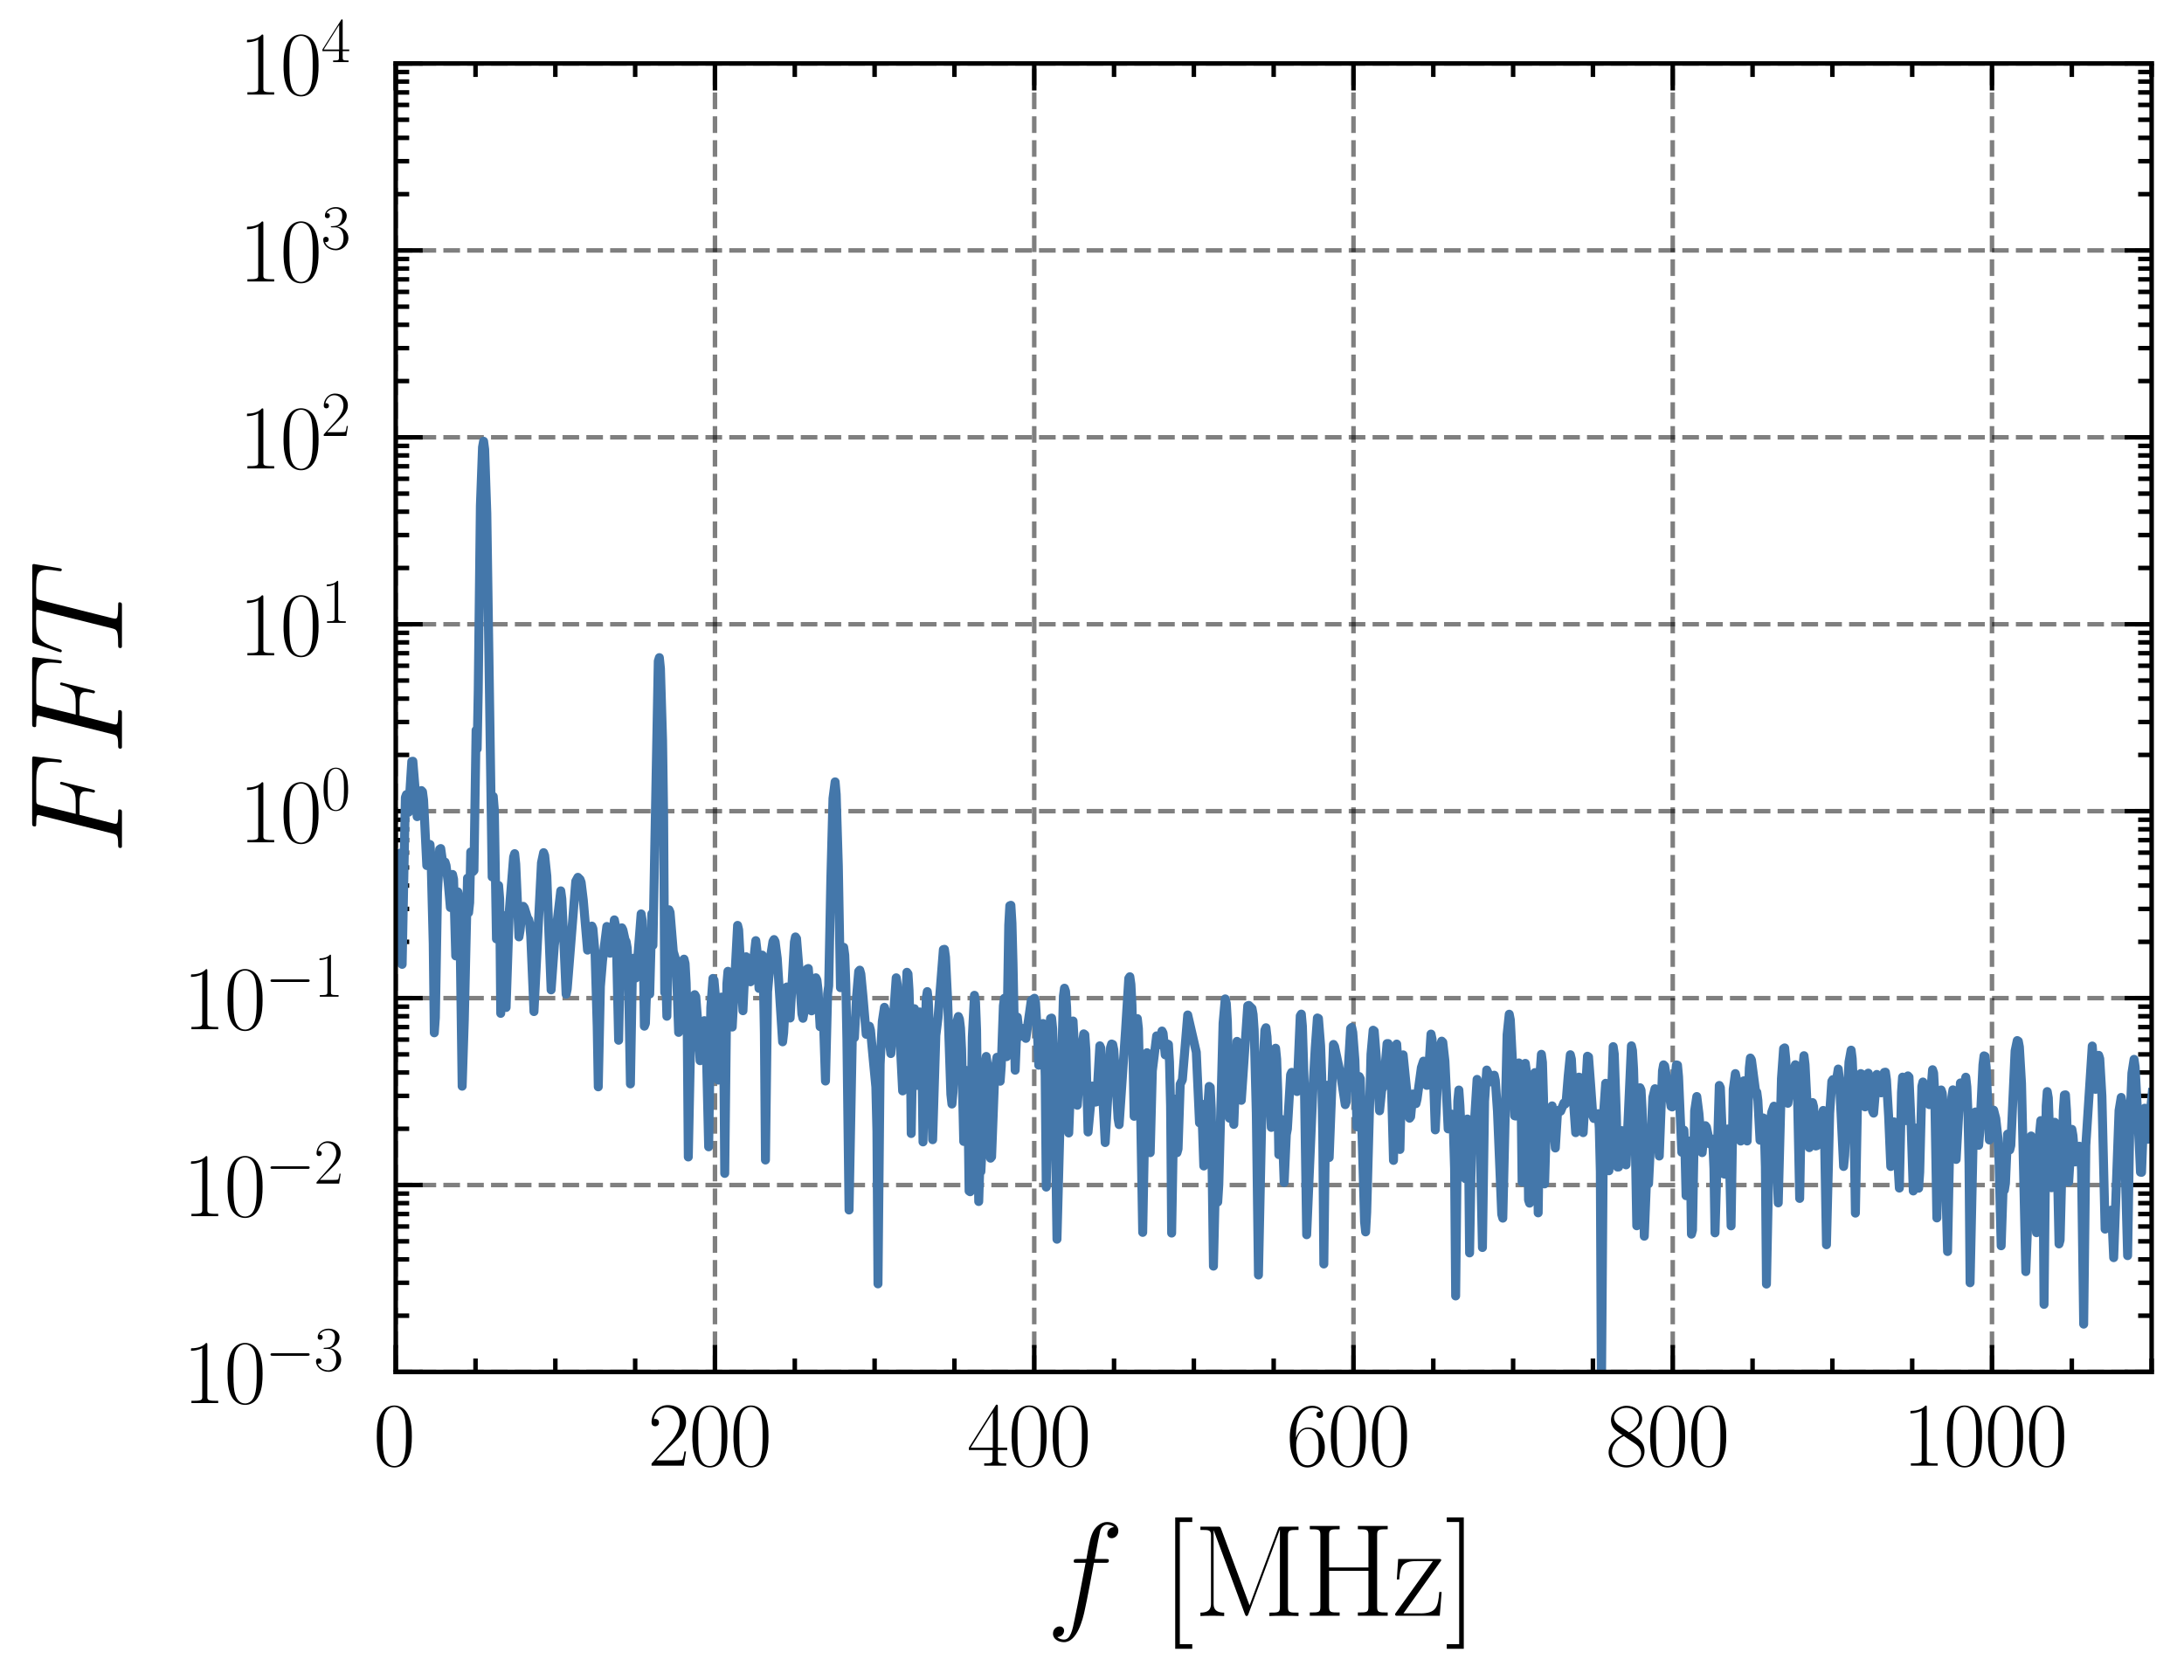 <?xml version="1.0" encoding="utf-8" standalone="no"?>
<!DOCTYPE svg PUBLIC "-//W3C//DTD SVG 1.1//EN"
  "http://www.w3.org/Graphics/SVG/1.1/DTD/svg11.dtd">
<svg xmlns:xlink="http://www.w3.org/1999/xlink" width="242.913pt" height="186.891pt" viewBox="0 0 242.913 186.891" xmlns="http://www.w3.org/2000/svg" version="1.1">
 <defs>
  <style type="text/css">*{stroke-linejoin: round; stroke-linecap: butt}</style>
 </defs>
 <g id="figure_1">
  <g id="patch_1">
   <path d="M -0 186.891 
L 242.913 186.891 
L 242.913 0 
L -0 0 
L -0 186.891 
z
" style="fill: none"/>
  </g>
  <g id="axes_1">
   <g id="patch_2">
    <path d="M 44.013 152.589 
L 239.313 152.589 
L 239.313 7.059 
L 44.013 7.059 
L 44.013 152.589 
z
" style="fill: none"/>
   </g>
   <g id="matplotlib.axis_1">
    <g id="xtick_1">
     <g id="line2d_1">
      <path d="M 44.013 152.589 
L 44.013 7.059 
" clip-path="url(#p56135237fa)" style="fill: none; stroke-dasharray: 1.85,0.8; stroke-dashoffset: 0; stroke: #000000; stroke-opacity: 0.5; stroke-width: 0.5"/>
     </g>
     <g id="line2d_2">
      <defs>
       <path id="m9e2ac355b8" d="M 0 0 
L 0 -3 
" style="stroke: #000000; stroke-width: 0.5"/>
      </defs>
      <g>
       <use xlink:href="#m9e2ac355b8" x="44.013" y="152.589" style="stroke: #000000; stroke-width: 0.5"/>
      </g>
     </g>
     <g id="line2d_3">
      <defs>
       <path id="m34ff5710b0" d="M 0 0 
L 0 3 
" style="stroke: #000000; stroke-width: 0.5"/>
      </defs>
      <g>
       <use xlink:href="#m34ff5710b0" x="44.013" y="7.059" style="stroke: #000000; stroke-width: 0.5"/>
      </g>
     </g>
     <g id="text_1">
      <!-- $\mathdefault{0}$ -->
      <g transform="translate(41.522 163.008) scale(0.1 -0.1)">
       <defs>
        <path id="CMR17-30" d="M 2688 2025 
C 2688 2416 2682 3080 2413 3591 
C 2176 4039 1798 4198 1466 4198 
C 1158 4198 768 4058 525 3597 
C 269 3118 243 2524 243 2025 
C 243 1661 250 1106 448 619 
C 723 -39 1216 -128 1466 -128 
C 1760 -128 2208 -7 2470 600 
C 2662 1042 2688 1559 2688 2025 
z
M 1466 -26 
C 1056 -26 813 325 723 812 
C 653 1188 653 1738 653 2096 
C 653 2588 653 2997 736 3387 
C 858 3929 1216 4096 1466 4096 
C 1728 4096 2067 3923 2189 3400 
C 2272 3036 2278 2607 2278 2096 
C 2278 1680 2278 1169 2202 792 
C 2067 95 1690 -26 1466 -26 
z
" transform="scale(0.016)"/>
       </defs>
       <use xlink:href="#CMR17-30" transform="scale(0.996)"/>
      </g>
     </g>
    </g>
    <g id="xtick_2">
     <g id="line2d_4">
      <path d="M 79.522 152.589 
L 79.522 7.059 
" clip-path="url(#p56135237fa)" style="fill: none; stroke-dasharray: 1.85,0.8; stroke-dashoffset: 0; stroke: #000000; stroke-opacity: 0.5; stroke-width: 0.5"/>
     </g>
     <g id="line2d_5">
      <g>
       <use xlink:href="#m9e2ac355b8" x="79.522" y="152.589" style="stroke: #000000; stroke-width: 0.5"/>
      </g>
     </g>
     <g id="line2d_6">
      <g>
       <use xlink:href="#m34ff5710b0" x="79.522" y="7.059" style="stroke: #000000; stroke-width: 0.5"/>
      </g>
     </g>
     <g id="text_2">
      <!-- $\mathdefault{200}$ -->
      <g transform="translate(72.05 163.008) scale(0.1 -0.1)">
       <defs>
        <path id="CMR17-32" d="M 2669 989 
L 2554 989 
C 2490 536 2438 459 2413 420 
C 2381 369 1920 369 1830 369 
L 602 369 
C 832 619 1280 1072 1824 1597 
C 2214 1967 2669 2402 2669 3035 
C 2669 3790 2067 4224 1395 4224 
C 691 4224 262 3604 262 3030 
C 262 2780 448 2748 525 2748 
C 589 2748 781 2787 781 3010 
C 781 3207 614 3264 525 3264 
C 486 3264 448 3258 422 3245 
C 544 3790 915 4058 1306 4058 
C 1862 4058 2227 3617 2227 3035 
C 2227 2479 1901 2000 1536 1584 
L 262 146 
L 262 0 
L 2515 0 
L 2669 989 
z
" transform="scale(0.016)"/>
       </defs>
       <use xlink:href="#CMR17-32" transform="scale(0.996)"/>
       <use xlink:href="#CMR17-30" transform="translate(45.69 0) scale(0.996)"/>
       <use xlink:href="#CMR17-30" transform="translate(91.381 0) scale(0.996)"/>
      </g>
     </g>
    </g>
    <g id="xtick_3">
     <g id="line2d_7">
      <path d="M 115.031 152.589 
L 115.031 7.059 
" clip-path="url(#p56135237fa)" style="fill: none; stroke-dasharray: 1.85,0.8; stroke-dashoffset: 0; stroke: #000000; stroke-opacity: 0.5; stroke-width: 0.5"/>
     </g>
     <g id="line2d_8">
      <g>
       <use xlink:href="#m9e2ac355b8" x="115.031" y="152.589" style="stroke: #000000; stroke-width: 0.5"/>
      </g>
     </g>
     <g id="line2d_9">
      <g>
       <use xlink:href="#m34ff5710b0" x="115.031" y="7.059" style="stroke: #000000; stroke-width: 0.5"/>
      </g>
     </g>
     <g id="text_3">
      <!-- $\mathdefault{400}$ -->
      <g transform="translate(107.559 163.008) scale(0.1 -0.1)">
       <defs>
        <path id="CMR17-34" d="M 2150 4122 
C 2150 4256 2144 4256 2029 4256 
L 128 1254 
L 128 1088 
L 1779 1088 
L 1779 457 
C 1779 224 1766 160 1318 160 
L 1197 160 
L 1197 0 
C 1402 0 1747 0 1965 0 
C 2182 0 2528 0 2733 0 
L 2733 160 
L 2611 160 
C 2163 160 2150 224 2150 457 
L 2150 1088 
L 2803 1088 
L 2803 1254 
L 2150 1254 
L 2150 4122 
z
M 1798 3703 
L 1798 1254 
L 256 1254 
L 1798 3703 
z
" transform="scale(0.016)"/>
       </defs>
       <use xlink:href="#CMR17-34" transform="scale(0.996)"/>
       <use xlink:href="#CMR17-30" transform="translate(45.69 0) scale(0.996)"/>
       <use xlink:href="#CMR17-30" transform="translate(91.381 0) scale(0.996)"/>
      </g>
     </g>
    </g>
    <g id="xtick_4">
     <g id="line2d_10">
      <path d="M 150.54 152.589 
L 150.54 7.059 
" clip-path="url(#p56135237fa)" style="fill: none; stroke-dasharray: 1.85,0.8; stroke-dashoffset: 0; stroke: #000000; stroke-opacity: 0.5; stroke-width: 0.5"/>
     </g>
     <g id="line2d_11">
      <g>
       <use xlink:href="#m9e2ac355b8" x="150.54" y="152.589" style="stroke: #000000; stroke-width: 0.5"/>
      </g>
     </g>
     <g id="line2d_12">
      <g>
       <use xlink:href="#m34ff5710b0" x="150.54" y="7.059" style="stroke: #000000; stroke-width: 0.5"/>
      </g>
     </g>
     <g id="text_4">
      <!-- $\mathdefault{600}$ -->
      <g transform="translate(143.068 163.008) scale(0.1 -0.1)">
       <defs>
        <path id="CMR17-36" d="M 678 2176 
C 678 3690 1395 4032 1811 4032 
C 1946 4032 2272 4009 2400 3776 
C 2298 3776 2106 3776 2106 3553 
C 2106 3381 2246 3323 2336 3323 
C 2394 3323 2566 3348 2566 3560 
C 2566 3954 2246 4179 1805 4179 
C 1043 4179 243 3390 243 1984 
C 243 253 966 -128 1478 -128 
C 2099 -128 2688 427 2688 1283 
C 2688 2081 2170 2662 1517 2662 
C 1126 2662 838 2407 678 1960 
L 678 2176 
z
M 1478 25 
C 691 25 691 1200 691 1436 
C 691 1896 909 2560 1504 2560 
C 1613 2560 1926 2560 2138 2120 
C 2253 1870 2253 1609 2253 1289 
C 2253 944 2253 690 2118 434 
C 1978 171 1773 25 1478 25 
z
" transform="scale(0.016)"/>
       </defs>
       <use xlink:href="#CMR17-36" transform="scale(0.996)"/>
       <use xlink:href="#CMR17-30" transform="translate(45.69 0) scale(0.996)"/>
       <use xlink:href="#CMR17-30" transform="translate(91.381 0) scale(0.996)"/>
      </g>
     </g>
    </g>
    <g id="xtick_5">
     <g id="line2d_13">
      <path d="M 186.049 152.589 
L 186.049 7.059 
" clip-path="url(#p56135237fa)" style="fill: none; stroke-dasharray: 1.85,0.8; stroke-dashoffset: 0; stroke: #000000; stroke-opacity: 0.5; stroke-width: 0.5"/>
     </g>
     <g id="line2d_14">
      <g>
       <use xlink:href="#m9e2ac355b8" x="186.049" y="152.589" style="stroke: #000000; stroke-width: 0.5"/>
      </g>
     </g>
     <g id="line2d_15">
      <g>
       <use xlink:href="#m34ff5710b0" x="186.049" y="7.059" style="stroke: #000000; stroke-width: 0.5"/>
      </g>
     </g>
     <g id="text_5">
      <!-- $\mathdefault{800}$ -->
      <g transform="translate(178.577 163.008) scale(0.1 -0.1)">
       <defs>
        <path id="CMR17-38" d="M 1741 2264 
C 2144 2467 2554 2773 2554 3263 
C 2554 3841 1990 4179 1472 4179 
C 890 4179 378 3759 378 3180 
C 378 3021 416 2747 666 2505 
C 730 2442 998 2251 1171 2130 
C 883 1983 211 1634 211 934 
C 211 279 838 -128 1459 -128 
C 2144 -128 2720 362 2720 1010 
C 2720 1590 2330 1857 2074 2029 
L 1741 2264 
z
M 902 2822 
C 851 2854 595 3051 595 3351 
C 595 3739 998 4032 1459 4032 
C 1965 4032 2336 3676 2336 3262 
C 2336 2669 1670 2331 1638 2331 
C 1632 2331 1626 2331 1574 2370 
L 902 2822 
z
M 2080 1519 
C 2176 1449 2483 1240 2483 851 
C 2483 381 2010 25 1472 25 
C 890 25 448 438 448 940 
C 448 1443 838 1862 1280 2060 
L 2080 1519 
z
" transform="scale(0.016)"/>
       </defs>
       <use xlink:href="#CMR17-38" transform="scale(0.996)"/>
       <use xlink:href="#CMR17-30" transform="translate(45.69 0) scale(0.996)"/>
       <use xlink:href="#CMR17-30" transform="translate(91.381 0) scale(0.996)"/>
      </g>
     </g>
    </g>
    <g id="xtick_6">
     <g id="line2d_16">
      <path d="M 221.558 152.589 
L 221.558 7.059 
" clip-path="url(#p56135237fa)" style="fill: none; stroke-dasharray: 1.85,0.8; stroke-dashoffset: 0; stroke: #000000; stroke-opacity: 0.5; stroke-width: 0.5"/>
     </g>
     <g id="line2d_17">
      <g>
       <use xlink:href="#m9e2ac355b8" x="221.558" y="152.589" style="stroke: #000000; stroke-width: 0.5"/>
      </g>
     </g>
     <g id="line2d_18">
      <g>
       <use xlink:href="#m34ff5710b0" x="221.558" y="7.059" style="stroke: #000000; stroke-width: 0.5"/>
      </g>
     </g>
     <g id="text_6">
      <!-- $\mathdefault{1000}$ -->
      <g transform="translate(211.596 163.008) scale(0.1 -0.1)">
       <defs>
        <path id="CMR17-31" d="M 1702 4058 
C 1702 4192 1696 4192 1606 4192 
C 1357 3916 979 3827 621 3827 
C 602 3827 570 3827 563 3808 
C 557 3795 557 3782 557 3648 
C 755 3648 1088 3686 1344 3839 
L 1344 461 
C 1344 236 1331 160 781 160 
L 589 160 
L 589 0 
C 896 0 1216 0 1523 0 
C 1830 0 2150 0 2458 0 
L 2458 160 
L 2266 160 
C 1715 160 1702 230 1702 458 
L 1702 4058 
z
" transform="scale(0.016)"/>
       </defs>
       <use xlink:href="#CMR17-31" transform="scale(0.996)"/>
       <use xlink:href="#CMR17-30" transform="translate(45.69 0) scale(0.996)"/>
       <use xlink:href="#CMR17-30" transform="translate(91.381 0) scale(0.996)"/>
       <use xlink:href="#CMR17-30" transform="translate(137.071 0) scale(0.996)"/>
      </g>
     </g>
    </g>
    <g id="xtick_7">
     <g id="line2d_19">
      <defs>
       <path id="m939171963b" d="M 0 0 
L 0 -1.5 
" style="stroke: #000000; stroke-width: 0.5"/>
      </defs>
      <g>
       <use xlink:href="#m939171963b" x="52.89" y="152.589" style="stroke: #000000; stroke-width: 0.5"/>
      </g>
     </g>
     <g id="line2d_20">
      <defs>
       <path id="m92da4182b0" d="M 0 0 
L 0 1.5 
" style="stroke: #000000; stroke-width: 0.5"/>
      </defs>
      <g>
       <use xlink:href="#m92da4182b0" x="52.89" y="7.059" style="stroke: #000000; stroke-width: 0.5"/>
      </g>
     </g>
    </g>
    <g id="xtick_8">
     <g id="line2d_21">
      <g>
       <use xlink:href="#m939171963b" x="61.767" y="152.589" style="stroke: #000000; stroke-width: 0.5"/>
      </g>
     </g>
     <g id="line2d_22">
      <g>
       <use xlink:href="#m92da4182b0" x="61.767" y="7.059" style="stroke: #000000; stroke-width: 0.5"/>
      </g>
     </g>
    </g>
    <g id="xtick_9">
     <g id="line2d_23">
      <g>
       <use xlink:href="#m939171963b" x="70.645" y="152.589" style="stroke: #000000; stroke-width: 0.5"/>
      </g>
     </g>
     <g id="line2d_24">
      <g>
       <use xlink:href="#m92da4182b0" x="70.645" y="7.059" style="stroke: #000000; stroke-width: 0.5"/>
      </g>
     </g>
    </g>
    <g id="xtick_10">
     <g id="line2d_25">
      <g>
       <use xlink:href="#m939171963b" x="88.399" y="152.589" style="stroke: #000000; stroke-width: 0.5"/>
      </g>
     </g>
     <g id="line2d_26">
      <g>
       <use xlink:href="#m92da4182b0" x="88.399" y="7.059" style="stroke: #000000; stroke-width: 0.5"/>
      </g>
     </g>
    </g>
    <g id="xtick_11">
     <g id="line2d_27">
      <g>
       <use xlink:href="#m939171963b" x="97.276" y="152.589" style="stroke: #000000; stroke-width: 0.5"/>
      </g>
     </g>
     <g id="line2d_28">
      <g>
       <use xlink:href="#m92da4182b0" x="97.276" y="7.059" style="stroke: #000000; stroke-width: 0.5"/>
      </g>
     </g>
    </g>
    <g id="xtick_12">
     <g id="line2d_29">
      <g>
       <use xlink:href="#m939171963b" x="106.154" y="152.589" style="stroke: #000000; stroke-width: 0.5"/>
      </g>
     </g>
     <g id="line2d_30">
      <g>
       <use xlink:href="#m92da4182b0" x="106.154" y="7.059" style="stroke: #000000; stroke-width: 0.5"/>
      </g>
     </g>
    </g>
    <g id="xtick_13">
     <g id="line2d_31">
      <g>
       <use xlink:href="#m939171963b" x="123.908" y="152.589" style="stroke: #000000; stroke-width: 0.5"/>
      </g>
     </g>
     <g id="line2d_32">
      <g>
       <use xlink:href="#m92da4182b0" x="123.908" y="7.059" style="stroke: #000000; stroke-width: 0.5"/>
      </g>
     </g>
    </g>
    <g id="xtick_14">
     <g id="line2d_33">
      <g>
       <use xlink:href="#m939171963b" x="132.785" y="152.589" style="stroke: #000000; stroke-width: 0.5"/>
      </g>
     </g>
     <g id="line2d_34">
      <g>
       <use xlink:href="#m92da4182b0" x="132.785" y="7.059" style="stroke: #000000; stroke-width: 0.5"/>
      </g>
     </g>
    </g>
    <g id="xtick_15">
     <g id="line2d_35">
      <g>
       <use xlink:href="#m939171963b" x="141.663" y="152.589" style="stroke: #000000; stroke-width: 0.5"/>
      </g>
     </g>
     <g id="line2d_36">
      <g>
       <use xlink:href="#m92da4182b0" x="141.663" y="7.059" style="stroke: #000000; stroke-width: 0.5"/>
      </g>
     </g>
    </g>
    <g id="xtick_16">
     <g id="line2d_37">
      <g>
       <use xlink:href="#m939171963b" x="159.417" y="152.589" style="stroke: #000000; stroke-width: 0.5"/>
      </g>
     </g>
     <g id="line2d_38">
      <g>
       <use xlink:href="#m92da4182b0" x="159.417" y="7.059" style="stroke: #000000; stroke-width: 0.5"/>
      </g>
     </g>
    </g>
    <g id="xtick_17">
     <g id="line2d_39">
      <g>
       <use xlink:href="#m939171963b" x="168.295" y="152.589" style="stroke: #000000; stroke-width: 0.5"/>
      </g>
     </g>
     <g id="line2d_40">
      <g>
       <use xlink:href="#m92da4182b0" x="168.295" y="7.059" style="stroke: #000000; stroke-width: 0.5"/>
      </g>
     </g>
    </g>
    <g id="xtick_18">
     <g id="line2d_41">
      <g>
       <use xlink:href="#m939171963b" x="177.172" y="152.589" style="stroke: #000000; stroke-width: 0.5"/>
      </g>
     </g>
     <g id="line2d_42">
      <g>
       <use xlink:href="#m92da4182b0" x="177.172" y="7.059" style="stroke: #000000; stroke-width: 0.5"/>
      </g>
     </g>
    </g>
    <g id="xtick_19">
     <g id="line2d_43">
      <g>
       <use xlink:href="#m939171963b" x="194.926" y="152.589" style="stroke: #000000; stroke-width: 0.5"/>
      </g>
     </g>
     <g id="line2d_44">
      <g>
       <use xlink:href="#m92da4182b0" x="194.926" y="7.059" style="stroke: #000000; stroke-width: 0.5"/>
      </g>
     </g>
    </g>
    <g id="xtick_20">
     <g id="line2d_45">
      <g>
       <use xlink:href="#m939171963b" x="203.804" y="152.589" style="stroke: #000000; stroke-width: 0.5"/>
      </g>
     </g>
     <g id="line2d_46">
      <g>
       <use xlink:href="#m92da4182b0" x="203.804" y="7.059" style="stroke: #000000; stroke-width: 0.5"/>
      </g>
     </g>
    </g>
    <g id="xtick_21">
     <g id="line2d_47">
      <g>
       <use xlink:href="#m939171963b" x="212.681" y="152.589" style="stroke: #000000; stroke-width: 0.5"/>
      </g>
     </g>
     <g id="line2d_48">
      <g>
       <use xlink:href="#m92da4182b0" x="212.681" y="7.059" style="stroke: #000000; stroke-width: 0.5"/>
      </g>
     </g>
    </g>
    <g id="xtick_22">
     <g id="line2d_49">
      <g>
       <use xlink:href="#m939171963b" x="230.435" y="152.589" style="stroke: #000000; stroke-width: 0.5"/>
      </g>
     </g>
     <g id="line2d_50">
      <g>
       <use xlink:href="#m92da4182b0" x="230.435" y="7.059" style="stroke: #000000; stroke-width: 0.5"/>
      </g>
     </g>
    </g>
    <g id="xtick_23">
     <g id="line2d_51">
      <g>
       <use xlink:href="#m939171963b" x="239.313" y="152.589" style="stroke: #000000; stroke-width: 0.5"/>
      </g>
     </g>
     <g id="line2d_52">
      <g>
       <use xlink:href="#m92da4182b0" x="239.313" y="7.059" style="stroke: #000000; stroke-width: 0.5"/>
      </g>
     </g>
    </g>
    <g id="text_7">
     <!-- $f$ [MHz] -->
     <g transform="translate(116.369 179.705) scale(0.144 -0.144)">
      <defs>
       <path id="CMMI12-66" d="M 2854 2566 
C 2982 2566 3034 2566 3034 2688 
C 3034 2752 2982 2752 2867 2752 
L 2349 2752 
C 2470 3429 2560 3897 2611 4107 
C 2650 4265 2784 4416 2950 4416 
C 3085 4416 3219 4358 3283 4298 
C 3034 4272 2957 4082 2957 3969 
C 2957 3837 3053 3759 3174 3759 
C 3302 3759 3494 3870 3494 4119 
C 3494 4393 3226 4544 2944 4544 
C 2669 4544 2400 4334 2272 4078 
C 2157 3848 2093 3611 1946 2752 
L 1517 2752 
C 1395 2752 1331 2752 1331 2637 
C 1331 2566 1370 2566 1498 2566 
L 1907 2566 
C 1792 1976 1530 542 1382 -137 
C 1274 -689 1178 -1152 858 -1152 
C 838 -1152 653 -1152 538 -1031 
C 864 -1005 864 -726 864 -720 
C 864 -593 768 -517 646 -517 
C 518 -517 326 -625 326 -867 
C 326 -1140 608 -1280 858 -1280 
C 1510 -1280 1779 -118 1850 199 
C 1965 688 2278 2376 2310 2566 
L 2854 2566 
z
" transform="scale(0.016)"/>
       <path id="CMR17-5b" d="M 1504 -1600 
L 1504 -1377 
L 902 -1377 
L 902 4544 
L 1504 4544 
L 1504 4767 
L 678 4767 
L 678 -1600 
L 1504 -1600 
z
" transform="scale(0.016)"/>
       <path id="CMR17-4d" d="M 1338 4224 
C 1299 4320 1293 4320 1158 4320 
L 339 4320 
L 339 4160 
C 781 4160 851 4160 851 3875 
L 851 610 
C 851 451 851 153 339 153 
L 339 -13 
C 486 0 755 0 915 0 
C 1075 0 1344 0 1491 -13 
L 1491 153 
C 979 153 979 451 979 610 
L 979 4135 
L 986 4135 
L 2490 89 
C 2515 25 2528 -13 2579 -13 
C 2630 -13 2643 25 2669 89 
L 4186 4166 
L 4192 4166 
L 4192 438 
C 4192 153 4122 153 3680 153 
L 3680 -13 
C 3853 0 4198 0 4384 0 
C 4570 0 4922 0 5094 -13 
L 5094 153 
C 4653 153 4582 153 4582 438 
L 4582 3875 
C 4582 4160 4653 4160 5094 4160 
L 5094 4320 
L 4282 4320 
C 4147 4320 4141 4314 4102 4218 
L 2720 502 
L 1338 4224 
z
" transform="scale(0.016)"/>
       <path id="CMR17-48" d="M 3590 3905 
C 3590 4192 3661 4192 4102 4192 
L 4102 4352 
C 3917 4352 3578 4352 3379 4352 
C 3181 4352 2842 4352 2656 4352 
L 2656 4192 
C 3098 4192 3168 4192 3168 3904 
L 3168 2341 
L 1261 2341 
L 1261 3904 
C 1261 4192 1331 4192 1773 4192 
L 1773 4352 
C 1587 4352 1248 4352 1050 4352 
C 851 4352 512 4352 326 4352 
L 326 4192 
C 768 4192 838 4192 838 3905 
L 838 447 
C 838 160 768 160 326 160 
L 326 0 
C 512 0 851 0 1050 0 
C 1248 0 1587 0 1773 0 
L 1773 160 
C 1331 160 1261 160 1261 446 
L 1261 2176 
L 3168 2176 
L 3168 446 
C 3168 160 3098 160 2656 160 
L 2656 0 
C 2842 0 3181 0 3379 0 
C 3578 0 3917 0 4102 0 
L 4102 160 
C 3661 160 3590 160 3590 447 
L 3590 3905 
z
" transform="scale(0.016)"/>
       <path id="CMR17-7a" d="M 2310 2605 
C 2362 2670 2362 2682 2362 2695 
C 2362 2752 2336 2752 2221 2752 
L 275 2752 
L 211 1760 
L 326 1760 
C 371 2381 442 2650 1178 2650 
L 1958 2650 
L 128 96 
C 128 0 134 0 269 0 
L 2291 0 
L 2381 1152 
L 2266 1152 
C 2214 442 2131 115 1350 115 
L 531 115 
L 2310 2605 
z
" transform="scale(0.016)"/>
       <path id="CMR17-5d" d="M 915 4767 
L 90 4767 
L 90 4544 
L 691 4544 
L 691 -1377 
L 90 -1377 
L 90 -1600 
L 915 -1600 
L 915 4767 
z
" transform="scale(0.016)"/>
      </defs>
      <use xlink:href="#CMMI12-66" transform="scale(0.996)"/>
      <use xlink:href="#CMR17-5b" transform="translate(88.796 0) scale(0.996)"/>
      <use xlink:href="#CMR17-4d" transform="translate(113.667 0) scale(0.996)"/>
      <use xlink:href="#CMR17-48" transform="translate(198.354 0) scale(0.996)"/>
      <use xlink:href="#CMR17-7a" transform="translate(267.427 0) scale(0.996)"/>
      <use xlink:href="#CMR17-5d" transform="translate(307.912 0) scale(0.996)"/>
     </g>
    </g>
   </g>
   <g id="matplotlib.axis_2">
    <g id="ytick_1">
     <g id="line2d_53">
      <path d="M 44.013 152.589 
L 239.313 152.589 
" clip-path="url(#p56135237fa)" style="fill: none; stroke-dasharray: 1.85,0.8; stroke-dashoffset: 0; stroke: #000000; stroke-opacity: 0.5; stroke-width: 0.5"/>
     </g>
     <g id="line2d_54">
      <defs>
       <path id="m49b932fb2a" d="M 0 0 
L 3 0 
" style="stroke: #000000; stroke-width: 0.5"/>
      </defs>
      <g>
       <use xlink:href="#m49b932fb2a" x="44.013" y="152.589" style="stroke: #000000; stroke-width: 0.5"/>
      </g>
     </g>
     <g id="line2d_55">
      <defs>
       <path id="m9b57522c3c" d="M 0 0 
L -3 0 
" style="stroke: #000000; stroke-width: 0.5"/>
      </defs>
      <g>
       <use xlink:href="#m9b57522c3c" x="239.313" y="152.589" style="stroke: #000000; stroke-width: 0.5"/>
      </g>
     </g>
     <g id="text_8">
      <!-- $\mathdefault{10^{-3}}$ -->
      <g transform="translate(20.352 156.048) scale(0.1 -0.1)">
       <defs>
        <path id="CMSY10-0" d="M 4218 1472 
C 4326 1472 4442 1472 4442 1600 
C 4442 1728 4326 1728 4218 1728 
L 755 1728 
C 646 1728 531 1728 531 1600 
C 531 1472 646 1472 755 1472 
L 4218 1472 
z
" transform="scale(0.016)"/>
        <path id="CMR17-33" d="M 1414 2157 
C 1984 2157 2234 1662 2234 1090 
C 2234 320 1824 25 1453 25 
C 1114 25 563 194 390 693 
C 422 680 454 680 486 680 
C 640 680 755 782 755 948 
C 755 1133 614 1216 486 1216 
C 378 1216 211 1165 211 926 
C 211 335 787 -128 1466 -128 
C 2176 -128 2720 430 2720 1085 
C 2720 1707 2208 2157 1600 2227 
C 2086 2328 2554 2756 2554 3329 
C 2554 3820 2048 4179 1472 4179 
C 890 4179 378 3829 378 3329 
C 378 3110 544 3072 627 3072 
C 762 3072 877 3155 877 3321 
C 877 3486 762 3569 627 3569 
C 602 3569 570 3569 544 3557 
C 730 3959 1235 4032 1459 4032 
C 1683 4032 2106 3925 2106 3320 
C 2106 3143 2080 2828 1862 2550 
C 1670 2304 1453 2304 1242 2284 
C 1210 2284 1062 2269 1037 2269 
C 992 2263 966 2257 966 2208 
C 966 2163 973 2157 1101 2157 
L 1414 2157 
z
" transform="scale(0.016)"/>
       </defs>
       <use xlink:href="#CMR17-31" transform="scale(0.996)"/>
       <use xlink:href="#CMR17-30" transform="translate(45.69 0) scale(0.996)"/>
       <use xlink:href="#CMSY10-0" transform="translate(91.381 36.154) scale(0.697)"/>
       <use xlink:href="#CMR17-33" transform="translate(145.622 36.154) scale(0.697)"/>
      </g>
     </g>
    </g>
    <g id="ytick_2">
     <g id="line2d_56">
      <path d="M 44.013 131.799 
L 239.313 131.799 
" clip-path="url(#p56135237fa)" style="fill: none; stroke-dasharray: 1.85,0.8; stroke-dashoffset: 0; stroke: #000000; stroke-opacity: 0.5; stroke-width: 0.5"/>
     </g>
     <g id="line2d_57">
      <g>
       <use xlink:href="#m49b932fb2a" x="44.013" y="131.799" style="stroke: #000000; stroke-width: 0.5"/>
      </g>
     </g>
     <g id="line2d_58">
      <g>
       <use xlink:href="#m9b57522c3c" x="239.313" y="131.799" style="stroke: #000000; stroke-width: 0.5"/>
      </g>
     </g>
     <g id="text_9">
      <!-- $\mathdefault{10^{-2}}$ -->
      <g transform="translate(20.352 135.258) scale(0.1 -0.1)">
       <use xlink:href="#CMR17-31" transform="scale(0.996)"/>
       <use xlink:href="#CMR17-30" transform="translate(45.69 0) scale(0.996)"/>
       <use xlink:href="#CMSY10-0" transform="translate(91.381 36.154) scale(0.697)"/>
       <use xlink:href="#CMR17-32" transform="translate(145.622 36.154) scale(0.697)"/>
      </g>
     </g>
    </g>
    <g id="ytick_3">
     <g id="line2d_59">
      <path d="M 44.013 111.009 
L 239.313 111.009 
" clip-path="url(#p56135237fa)" style="fill: none; stroke-dasharray: 1.85,0.8; stroke-dashoffset: 0; stroke: #000000; stroke-opacity: 0.5; stroke-width: 0.5"/>
     </g>
     <g id="line2d_60">
      <g>
       <use xlink:href="#m49b932fb2a" x="44.013" y="111.009" style="stroke: #000000; stroke-width: 0.5"/>
      </g>
     </g>
     <g id="line2d_61">
      <g>
       <use xlink:href="#m9b57522c3c" x="239.313" y="111.009" style="stroke: #000000; stroke-width: 0.5"/>
      </g>
     </g>
     <g id="text_10">
      <!-- $\mathdefault{10^{-1}}$ -->
      <g transform="translate(20.352 114.468) scale(0.1 -0.1)">
       <use xlink:href="#CMR17-31" transform="scale(0.996)"/>
       <use xlink:href="#CMR17-30" transform="translate(45.69 0) scale(0.996)"/>
       <use xlink:href="#CMSY10-0" transform="translate(91.381 36.154) scale(0.697)"/>
       <use xlink:href="#CMR17-31" transform="translate(145.622 36.154) scale(0.697)"/>
      </g>
     </g>
    </g>
    <g id="ytick_4">
     <g id="line2d_62">
      <path d="M 44.013 90.219 
L 239.313 90.219 
" clip-path="url(#p56135237fa)" style="fill: none; stroke-dasharray: 1.85,0.8; stroke-dashoffset: 0; stroke: #000000; stroke-opacity: 0.5; stroke-width: 0.5"/>
     </g>
     <g id="line2d_63">
      <g>
       <use xlink:href="#m49b932fb2a" x="44.013" y="90.219" style="stroke: #000000; stroke-width: 0.5"/>
      </g>
     </g>
     <g id="line2d_64">
      <g>
       <use xlink:href="#m9b57522c3c" x="239.313" y="90.219" style="stroke: #000000; stroke-width: 0.5"/>
      </g>
     </g>
     <g id="text_11">
      <!-- $\mathdefault{10^{0}}$ -->
      <g transform="translate(26.579 93.678) scale(0.1 -0.1)">
       <use xlink:href="#CMR17-31" transform="scale(0.996)"/>
       <use xlink:href="#CMR17-30" transform="translate(45.69 0) scale(0.996)"/>
       <use xlink:href="#CMR17-30" transform="translate(91.381 36.154) scale(0.697)"/>
      </g>
     </g>
    </g>
    <g id="ytick_5">
     <g id="line2d_65">
      <path d="M 44.013 69.429 
L 239.313 69.429 
" clip-path="url(#p56135237fa)" style="fill: none; stroke-dasharray: 1.85,0.8; stroke-dashoffset: 0; stroke: #000000; stroke-opacity: 0.5; stroke-width: 0.5"/>
     </g>
     <g id="line2d_66">
      <g>
       <use xlink:href="#m49b932fb2a" x="44.013" y="69.429" style="stroke: #000000; stroke-width: 0.5"/>
      </g>
     </g>
     <g id="line2d_67">
      <g>
       <use xlink:href="#m9b57522c3c" x="239.313" y="69.429" style="stroke: #000000; stroke-width: 0.5"/>
      </g>
     </g>
     <g id="text_12">
      <!-- $\mathdefault{10^{1}}$ -->
      <g transform="translate(26.579 72.888) scale(0.1 -0.1)">
       <use xlink:href="#CMR17-31" transform="scale(0.996)"/>
       <use xlink:href="#CMR17-30" transform="translate(45.69 0) scale(0.996)"/>
       <use xlink:href="#CMR17-31" transform="translate(91.381 36.154) scale(0.697)"/>
      </g>
     </g>
    </g>
    <g id="ytick_6">
     <g id="line2d_68">
      <path d="M 44.013 48.639 
L 239.313 48.639 
" clip-path="url(#p56135237fa)" style="fill: none; stroke-dasharray: 1.85,0.8; stroke-dashoffset: 0; stroke: #000000; stroke-opacity: 0.5; stroke-width: 0.5"/>
     </g>
     <g id="line2d_69">
      <g>
       <use xlink:href="#m49b932fb2a" x="44.013" y="48.639" style="stroke: #000000; stroke-width: 0.5"/>
      </g>
     </g>
     <g id="line2d_70">
      <g>
       <use xlink:href="#m9b57522c3c" x="239.313" y="48.639" style="stroke: #000000; stroke-width: 0.5"/>
      </g>
     </g>
     <g id="text_13">
      <!-- $\mathdefault{10^{2}}$ -->
      <g transform="translate(26.579 52.098) scale(0.1 -0.1)">
       <use xlink:href="#CMR17-31" transform="scale(0.996)"/>
       <use xlink:href="#CMR17-30" transform="translate(45.69 0) scale(0.996)"/>
       <use xlink:href="#CMR17-32" transform="translate(91.381 36.154) scale(0.697)"/>
      </g>
     </g>
    </g>
    <g id="ytick_7">
     <g id="line2d_71">
      <path d="M 44.013 27.849 
L 239.313 27.849 
" clip-path="url(#p56135237fa)" style="fill: none; stroke-dasharray: 1.85,0.8; stroke-dashoffset: 0; stroke: #000000; stroke-opacity: 0.5; stroke-width: 0.5"/>
     </g>
     <g id="line2d_72">
      <g>
       <use xlink:href="#m49b932fb2a" x="44.013" y="27.849" style="stroke: #000000; stroke-width: 0.5"/>
      </g>
     </g>
     <g id="line2d_73">
      <g>
       <use xlink:href="#m9b57522c3c" x="239.313" y="27.849" style="stroke: #000000; stroke-width: 0.5"/>
      </g>
     </g>
     <g id="text_14">
      <!-- $\mathdefault{10^{3}}$ -->
      <g transform="translate(26.579 31.308) scale(0.1 -0.1)">
       <use xlink:href="#CMR17-31" transform="scale(0.996)"/>
       <use xlink:href="#CMR17-30" transform="translate(45.69 0) scale(0.996)"/>
       <use xlink:href="#CMR17-33" transform="translate(91.381 36.154) scale(0.697)"/>
      </g>
     </g>
    </g>
    <g id="ytick_8">
     <g id="line2d_74">
      <path d="M 44.013 7.059 
L 239.313 7.059 
" clip-path="url(#p56135237fa)" style="fill: none; stroke-dasharray: 1.85,0.8; stroke-dashoffset: 0; stroke: #000000; stroke-opacity: 0.5; stroke-width: 0.5"/>
     </g>
     <g id="line2d_75">
      <g>
       <use xlink:href="#m49b932fb2a" x="44.013" y="7.059" style="stroke: #000000; stroke-width: 0.5"/>
      </g>
     </g>
     <g id="line2d_76">
      <g>
       <use xlink:href="#m9b57522c3c" x="239.313" y="7.059" style="stroke: #000000; stroke-width: 0.5"/>
      </g>
     </g>
     <g id="text_15">
      <!-- $\mathdefault{10^{4}}$ -->
      <g transform="translate(26.579 10.518) scale(0.1 -0.1)">
       <use xlink:href="#CMR17-31" transform="scale(0.996)"/>
       <use xlink:href="#CMR17-30" transform="translate(45.69 0) scale(0.996)"/>
       <use xlink:href="#CMR17-34" transform="translate(91.381 36.154) scale(0.697)"/>
      </g>
     </g>
    </g>
    <g id="ytick_9">
     <g id="line2d_77">
      <defs>
       <path id="m1c1deb5d1b" d="M 0 0 
L 1.5 0 
" style="stroke: #000000; stroke-width: 0.5"/>
      </defs>
      <g>
       <use xlink:href="#m1c1deb5d1b" x="44.013" y="146.331" style="stroke: #000000; stroke-width: 0.5"/>
      </g>
     </g>
     <g id="line2d_78">
      <defs>
       <path id="mcadc9d81ff" d="M 0 0 
L -1.5 0 
" style="stroke: #000000; stroke-width: 0.5"/>
      </defs>
      <g>
       <use xlink:href="#mcadc9d81ff" x="239.313" y="146.331" style="stroke: #000000; stroke-width: 0.5"/>
      </g>
     </g>
    </g>
    <g id="ytick_10">
     <g id="line2d_79">
      <g>
       <use xlink:href="#m1c1deb5d1b" x="44.013" y="142.67" style="stroke: #000000; stroke-width: 0.5"/>
      </g>
     </g>
     <g id="line2d_80">
      <g>
       <use xlink:href="#mcadc9d81ff" x="239.313" y="142.67" style="stroke: #000000; stroke-width: 0.5"/>
      </g>
     </g>
    </g>
    <g id="ytick_11">
     <g id="line2d_81">
      <g>
       <use xlink:href="#m1c1deb5d1b" x="44.013" y="140.072" style="stroke: #000000; stroke-width: 0.5"/>
      </g>
     </g>
     <g id="line2d_82">
      <g>
       <use xlink:href="#mcadc9d81ff" x="239.313" y="140.072" style="stroke: #000000; stroke-width: 0.5"/>
      </g>
     </g>
    </g>
    <g id="ytick_12">
     <g id="line2d_83">
      <g>
       <use xlink:href="#m1c1deb5d1b" x="44.013" y="138.058" style="stroke: #000000; stroke-width: 0.5"/>
      </g>
     </g>
     <g id="line2d_84">
      <g>
       <use xlink:href="#mcadc9d81ff" x="239.313" y="138.058" style="stroke: #000000; stroke-width: 0.5"/>
      </g>
     </g>
    </g>
    <g id="ytick_13">
     <g id="line2d_85">
      <g>
       <use xlink:href="#m1c1deb5d1b" x="44.013" y="136.411" style="stroke: #000000; stroke-width: 0.5"/>
      </g>
     </g>
     <g id="line2d_86">
      <g>
       <use xlink:href="#mcadc9d81ff" x="239.313" y="136.411" style="stroke: #000000; stroke-width: 0.5"/>
      </g>
     </g>
    </g>
    <g id="ytick_14">
     <g id="line2d_87">
      <g>
       <use xlink:href="#m1c1deb5d1b" x="44.013" y="135.02" style="stroke: #000000; stroke-width: 0.5"/>
      </g>
     </g>
     <g id="line2d_88">
      <g>
       <use xlink:href="#mcadc9d81ff" x="239.313" y="135.02" style="stroke: #000000; stroke-width: 0.5"/>
      </g>
     </g>
    </g>
    <g id="ytick_15">
     <g id="line2d_89">
      <g>
       <use xlink:href="#m1c1deb5d1b" x="44.013" y="133.814" style="stroke: #000000; stroke-width: 0.5"/>
      </g>
     </g>
     <g id="line2d_90">
      <g>
       <use xlink:href="#mcadc9d81ff" x="239.313" y="133.814" style="stroke: #000000; stroke-width: 0.5"/>
      </g>
     </g>
    </g>
    <g id="ytick_16">
     <g id="line2d_91">
      <g>
       <use xlink:href="#m1c1deb5d1b" x="44.013" y="132.751" style="stroke: #000000; stroke-width: 0.5"/>
      </g>
     </g>
     <g id="line2d_92">
      <g>
       <use xlink:href="#mcadc9d81ff" x="239.313" y="132.751" style="stroke: #000000; stroke-width: 0.5"/>
      </g>
     </g>
    </g>
    <g id="ytick_17">
     <g id="line2d_93">
      <g>
       <use xlink:href="#m1c1deb5d1b" x="44.013" y="125.541" style="stroke: #000000; stroke-width: 0.5"/>
      </g>
     </g>
     <g id="line2d_94">
      <g>
       <use xlink:href="#mcadc9d81ff" x="239.313" y="125.541" style="stroke: #000000; stroke-width: 0.5"/>
      </g>
     </g>
    </g>
    <g id="ytick_18">
     <g id="line2d_95">
      <g>
       <use xlink:href="#m1c1deb5d1b" x="44.013" y="121.88" style="stroke: #000000; stroke-width: 0.5"/>
      </g>
     </g>
     <g id="line2d_96">
      <g>
       <use xlink:href="#mcadc9d81ff" x="239.313" y="121.88" style="stroke: #000000; stroke-width: 0.5"/>
      </g>
     </g>
    </g>
    <g id="ytick_19">
     <g id="line2d_97">
      <g>
       <use xlink:href="#m1c1deb5d1b" x="44.013" y="119.282" style="stroke: #000000; stroke-width: 0.5"/>
      </g>
     </g>
     <g id="line2d_98">
      <g>
       <use xlink:href="#mcadc9d81ff" x="239.313" y="119.282" style="stroke: #000000; stroke-width: 0.5"/>
      </g>
     </g>
    </g>
    <g id="ytick_20">
     <g id="line2d_99">
      <g>
       <use xlink:href="#m1c1deb5d1b" x="44.013" y="117.268" style="stroke: #000000; stroke-width: 0.5"/>
      </g>
     </g>
     <g id="line2d_100">
      <g>
       <use xlink:href="#mcadc9d81ff" x="239.313" y="117.268" style="stroke: #000000; stroke-width: 0.5"/>
      </g>
     </g>
    </g>
    <g id="ytick_21">
     <g id="line2d_101">
      <g>
       <use xlink:href="#m1c1deb5d1b" x="44.013" y="115.621" style="stroke: #000000; stroke-width: 0.5"/>
      </g>
     </g>
     <g id="line2d_102">
      <g>
       <use xlink:href="#mcadc9d81ff" x="239.313" y="115.621" style="stroke: #000000; stroke-width: 0.5"/>
      </g>
     </g>
    </g>
    <g id="ytick_22">
     <g id="line2d_103">
      <g>
       <use xlink:href="#m1c1deb5d1b" x="44.013" y="114.23" style="stroke: #000000; stroke-width: 0.5"/>
      </g>
     </g>
     <g id="line2d_104">
      <g>
       <use xlink:href="#mcadc9d81ff" x="239.313" y="114.23" style="stroke: #000000; stroke-width: 0.5"/>
      </g>
     </g>
    </g>
    <g id="ytick_23">
     <g id="line2d_105">
      <g>
       <use xlink:href="#m1c1deb5d1b" x="44.013" y="113.024" style="stroke: #000000; stroke-width: 0.5"/>
      </g>
     </g>
     <g id="line2d_106">
      <g>
       <use xlink:href="#mcadc9d81ff" x="239.313" y="113.024" style="stroke: #000000; stroke-width: 0.5"/>
      </g>
     </g>
    </g>
    <g id="ytick_24">
     <g id="line2d_107">
      <g>
       <use xlink:href="#m1c1deb5d1b" x="44.013" y="111.961" style="stroke: #000000; stroke-width: 0.5"/>
      </g>
     </g>
     <g id="line2d_108">
      <g>
       <use xlink:href="#mcadc9d81ff" x="239.313" y="111.961" style="stroke: #000000; stroke-width: 0.5"/>
      </g>
     </g>
    </g>
    <g id="ytick_25">
     <g id="line2d_109">
      <g>
       <use xlink:href="#m1c1deb5d1b" x="44.013" y="104.751" style="stroke: #000000; stroke-width: 0.5"/>
      </g>
     </g>
     <g id="line2d_110">
      <g>
       <use xlink:href="#mcadc9d81ff" x="239.313" y="104.751" style="stroke: #000000; stroke-width: 0.5"/>
      </g>
     </g>
    </g>
    <g id="ytick_26">
     <g id="line2d_111">
      <g>
       <use xlink:href="#m1c1deb5d1b" x="44.013" y="101.09" style="stroke: #000000; stroke-width: 0.5"/>
      </g>
     </g>
     <g id="line2d_112">
      <g>
       <use xlink:href="#mcadc9d81ff" x="239.313" y="101.09" style="stroke: #000000; stroke-width: 0.5"/>
      </g>
     </g>
    </g>
    <g id="ytick_27">
     <g id="line2d_113">
      <g>
       <use xlink:href="#m1c1deb5d1b" x="44.013" y="98.492" style="stroke: #000000; stroke-width: 0.5"/>
      </g>
     </g>
     <g id="line2d_114">
      <g>
       <use xlink:href="#mcadc9d81ff" x="239.313" y="98.492" style="stroke: #000000; stroke-width: 0.5"/>
      </g>
     </g>
    </g>
    <g id="ytick_28">
     <g id="line2d_115">
      <g>
       <use xlink:href="#m1c1deb5d1b" x="44.013" y="96.478" style="stroke: #000000; stroke-width: 0.5"/>
      </g>
     </g>
     <g id="line2d_116">
      <g>
       <use xlink:href="#mcadc9d81ff" x="239.313" y="96.478" style="stroke: #000000; stroke-width: 0.5"/>
      </g>
     </g>
    </g>
    <g id="ytick_29">
     <g id="line2d_117">
      <g>
       <use xlink:href="#m1c1deb5d1b" x="44.013" y="94.831" style="stroke: #000000; stroke-width: 0.5"/>
      </g>
     </g>
     <g id="line2d_118">
      <g>
       <use xlink:href="#mcadc9d81ff" x="239.313" y="94.831" style="stroke: #000000; stroke-width: 0.5"/>
      </g>
     </g>
    </g>
    <g id="ytick_30">
     <g id="line2d_119">
      <g>
       <use xlink:href="#m1c1deb5d1b" x="44.013" y="93.44" style="stroke: #000000; stroke-width: 0.5"/>
      </g>
     </g>
     <g id="line2d_120">
      <g>
       <use xlink:href="#mcadc9d81ff" x="239.313" y="93.44" style="stroke: #000000; stroke-width: 0.5"/>
      </g>
     </g>
    </g>
    <g id="ytick_31">
     <g id="line2d_121">
      <g>
       <use xlink:href="#m1c1deb5d1b" x="44.013" y="92.234" style="stroke: #000000; stroke-width: 0.5"/>
      </g>
     </g>
     <g id="line2d_122">
      <g>
       <use xlink:href="#mcadc9d81ff" x="239.313" y="92.234" style="stroke: #000000; stroke-width: 0.5"/>
      </g>
     </g>
    </g>
    <g id="ytick_32">
     <g id="line2d_123">
      <g>
       <use xlink:href="#m1c1deb5d1b" x="44.013" y="91.171" style="stroke: #000000; stroke-width: 0.5"/>
      </g>
     </g>
     <g id="line2d_124">
      <g>
       <use xlink:href="#mcadc9d81ff" x="239.313" y="91.171" style="stroke: #000000; stroke-width: 0.5"/>
      </g>
     </g>
    </g>
    <g id="ytick_33">
     <g id="line2d_125">
      <g>
       <use xlink:href="#m1c1deb5d1b" x="44.013" y="83.961" style="stroke: #000000; stroke-width: 0.5"/>
      </g>
     </g>
     <g id="line2d_126">
      <g>
       <use xlink:href="#mcadc9d81ff" x="239.313" y="83.961" style="stroke: #000000; stroke-width: 0.5"/>
      </g>
     </g>
    </g>
    <g id="ytick_34">
     <g id="line2d_127">
      <g>
       <use xlink:href="#m1c1deb5d1b" x="44.013" y="80.3" style="stroke: #000000; stroke-width: 0.5"/>
      </g>
     </g>
     <g id="line2d_128">
      <g>
       <use xlink:href="#mcadc9d81ff" x="239.313" y="80.3" style="stroke: #000000; stroke-width: 0.5"/>
      </g>
     </g>
    </g>
    <g id="ytick_35">
     <g id="line2d_129">
      <g>
       <use xlink:href="#m1c1deb5d1b" x="44.013" y="77.702" style="stroke: #000000; stroke-width: 0.5"/>
      </g>
     </g>
     <g id="line2d_130">
      <g>
       <use xlink:href="#mcadc9d81ff" x="239.313" y="77.702" style="stroke: #000000; stroke-width: 0.5"/>
      </g>
     </g>
    </g>
    <g id="ytick_36">
     <g id="line2d_131">
      <g>
       <use xlink:href="#m1c1deb5d1b" x="44.013" y="75.688" style="stroke: #000000; stroke-width: 0.5"/>
      </g>
     </g>
     <g id="line2d_132">
      <g>
       <use xlink:href="#mcadc9d81ff" x="239.313" y="75.688" style="stroke: #000000; stroke-width: 0.5"/>
      </g>
     </g>
    </g>
    <g id="ytick_37">
     <g id="line2d_133">
      <g>
       <use xlink:href="#m1c1deb5d1b" x="44.013" y="74.041" style="stroke: #000000; stroke-width: 0.5"/>
      </g>
     </g>
     <g id="line2d_134">
      <g>
       <use xlink:href="#mcadc9d81ff" x="239.313" y="74.041" style="stroke: #000000; stroke-width: 0.5"/>
      </g>
     </g>
    </g>
    <g id="ytick_38">
     <g id="line2d_135">
      <g>
       <use xlink:href="#m1c1deb5d1b" x="44.013" y="72.65" style="stroke: #000000; stroke-width: 0.5"/>
      </g>
     </g>
     <g id="line2d_136">
      <g>
       <use xlink:href="#mcadc9d81ff" x="239.313" y="72.65" style="stroke: #000000; stroke-width: 0.5"/>
      </g>
     </g>
    </g>
    <g id="ytick_39">
     <g id="line2d_137">
      <g>
       <use xlink:href="#m1c1deb5d1b" x="44.013" y="71.444" style="stroke: #000000; stroke-width: 0.5"/>
      </g>
     </g>
     <g id="line2d_138">
      <g>
       <use xlink:href="#mcadc9d81ff" x="239.313" y="71.444" style="stroke: #000000; stroke-width: 0.5"/>
      </g>
     </g>
    </g>
    <g id="ytick_40">
     <g id="line2d_139">
      <g>
       <use xlink:href="#m1c1deb5d1b" x="44.013" y="70.381" style="stroke: #000000; stroke-width: 0.5"/>
      </g>
     </g>
     <g id="line2d_140">
      <g>
       <use xlink:href="#mcadc9d81ff" x="239.313" y="70.381" style="stroke: #000000; stroke-width: 0.5"/>
      </g>
     </g>
    </g>
    <g id="ytick_41">
     <g id="line2d_141">
      <g>
       <use xlink:href="#m1c1deb5d1b" x="44.013" y="63.171" style="stroke: #000000; stroke-width: 0.5"/>
      </g>
     </g>
     <g id="line2d_142">
      <g>
       <use xlink:href="#mcadc9d81ff" x="239.313" y="63.171" style="stroke: #000000; stroke-width: 0.5"/>
      </g>
     </g>
    </g>
    <g id="ytick_42">
     <g id="line2d_143">
      <g>
       <use xlink:href="#m1c1deb5d1b" x="44.013" y="59.51" style="stroke: #000000; stroke-width: 0.5"/>
      </g>
     </g>
     <g id="line2d_144">
      <g>
       <use xlink:href="#mcadc9d81ff" x="239.313" y="59.51" style="stroke: #000000; stroke-width: 0.5"/>
      </g>
     </g>
    </g>
    <g id="ytick_43">
     <g id="line2d_145">
      <g>
       <use xlink:href="#m1c1deb5d1b" x="44.013" y="56.912" style="stroke: #000000; stroke-width: 0.5"/>
      </g>
     </g>
     <g id="line2d_146">
      <g>
       <use xlink:href="#mcadc9d81ff" x="239.313" y="56.912" style="stroke: #000000; stroke-width: 0.5"/>
      </g>
     </g>
    </g>
    <g id="ytick_44">
     <g id="line2d_147">
      <g>
       <use xlink:href="#m1c1deb5d1b" x="44.013" y="54.898" style="stroke: #000000; stroke-width: 0.5"/>
      </g>
     </g>
     <g id="line2d_148">
      <g>
       <use xlink:href="#mcadc9d81ff" x="239.313" y="54.898" style="stroke: #000000; stroke-width: 0.5"/>
      </g>
     </g>
    </g>
    <g id="ytick_45">
     <g id="line2d_149">
      <g>
       <use xlink:href="#m1c1deb5d1b" x="44.013" y="53.251" style="stroke: #000000; stroke-width: 0.5"/>
      </g>
     </g>
     <g id="line2d_150">
      <g>
       <use xlink:href="#mcadc9d81ff" x="239.313" y="53.251" style="stroke: #000000; stroke-width: 0.5"/>
      </g>
     </g>
    </g>
    <g id="ytick_46">
     <g id="line2d_151">
      <g>
       <use xlink:href="#m1c1deb5d1b" x="44.013" y="51.86" style="stroke: #000000; stroke-width: 0.5"/>
      </g>
     </g>
     <g id="line2d_152">
      <g>
       <use xlink:href="#mcadc9d81ff" x="239.313" y="51.86" style="stroke: #000000; stroke-width: 0.5"/>
      </g>
     </g>
    </g>
    <g id="ytick_47">
     <g id="line2d_153">
      <g>
       <use xlink:href="#m1c1deb5d1b" x="44.013" y="50.654" style="stroke: #000000; stroke-width: 0.5"/>
      </g>
     </g>
     <g id="line2d_154">
      <g>
       <use xlink:href="#mcadc9d81ff" x="239.313" y="50.654" style="stroke: #000000; stroke-width: 0.5"/>
      </g>
     </g>
    </g>
    <g id="ytick_48">
     <g id="line2d_155">
      <g>
       <use xlink:href="#m1c1deb5d1b" x="44.013" y="49.591" style="stroke: #000000; stroke-width: 0.5"/>
      </g>
     </g>
     <g id="line2d_156">
      <g>
       <use xlink:href="#mcadc9d81ff" x="239.313" y="49.591" style="stroke: #000000; stroke-width: 0.5"/>
      </g>
     </g>
    </g>
    <g id="ytick_49">
     <g id="line2d_157">
      <g>
       <use xlink:href="#m1c1deb5d1b" x="44.013" y="42.381" style="stroke: #000000; stroke-width: 0.5"/>
      </g>
     </g>
     <g id="line2d_158">
      <g>
       <use xlink:href="#mcadc9d81ff" x="239.313" y="42.381" style="stroke: #000000; stroke-width: 0.5"/>
      </g>
     </g>
    </g>
    <g id="ytick_50">
     <g id="line2d_159">
      <g>
       <use xlink:href="#m1c1deb5d1b" x="44.013" y="38.72" style="stroke: #000000; stroke-width: 0.5"/>
      </g>
     </g>
     <g id="line2d_160">
      <g>
       <use xlink:href="#mcadc9d81ff" x="239.313" y="38.72" style="stroke: #000000; stroke-width: 0.5"/>
      </g>
     </g>
    </g>
    <g id="ytick_51">
     <g id="line2d_161">
      <g>
       <use xlink:href="#m1c1deb5d1b" x="44.013" y="36.122" style="stroke: #000000; stroke-width: 0.5"/>
      </g>
     </g>
     <g id="line2d_162">
      <g>
       <use xlink:href="#mcadc9d81ff" x="239.313" y="36.122" style="stroke: #000000; stroke-width: 0.5"/>
      </g>
     </g>
    </g>
    <g id="ytick_52">
     <g id="line2d_163">
      <g>
       <use xlink:href="#m1c1deb5d1b" x="44.013" y="34.108" style="stroke: #000000; stroke-width: 0.5"/>
      </g>
     </g>
     <g id="line2d_164">
      <g>
       <use xlink:href="#mcadc9d81ff" x="239.313" y="34.108" style="stroke: #000000; stroke-width: 0.5"/>
      </g>
     </g>
    </g>
    <g id="ytick_53">
     <g id="line2d_165">
      <g>
       <use xlink:href="#m1c1deb5d1b" x="44.013" y="32.461" style="stroke: #000000; stroke-width: 0.5"/>
      </g>
     </g>
     <g id="line2d_166">
      <g>
       <use xlink:href="#mcadc9d81ff" x="239.313" y="32.461" style="stroke: #000000; stroke-width: 0.5"/>
      </g>
     </g>
    </g>
    <g id="ytick_54">
     <g id="line2d_167">
      <g>
       <use xlink:href="#m1c1deb5d1b" x="44.013" y="31.07" style="stroke: #000000; stroke-width: 0.5"/>
      </g>
     </g>
     <g id="line2d_168">
      <g>
       <use xlink:href="#mcadc9d81ff" x="239.313" y="31.07" style="stroke: #000000; stroke-width: 0.5"/>
      </g>
     </g>
    </g>
    <g id="ytick_55">
     <g id="line2d_169">
      <g>
       <use xlink:href="#m1c1deb5d1b" x="44.013" y="29.864" style="stroke: #000000; stroke-width: 0.5"/>
      </g>
     </g>
     <g id="line2d_170">
      <g>
       <use xlink:href="#mcadc9d81ff" x="239.313" y="29.864" style="stroke: #000000; stroke-width: 0.5"/>
      </g>
     </g>
    </g>
    <g id="ytick_56">
     <g id="line2d_171">
      <g>
       <use xlink:href="#m1c1deb5d1b" x="44.013" y="28.801" style="stroke: #000000; stroke-width: 0.5"/>
      </g>
     </g>
     <g id="line2d_172">
      <g>
       <use xlink:href="#mcadc9d81ff" x="239.313" y="28.801" style="stroke: #000000; stroke-width: 0.5"/>
      </g>
     </g>
    </g>
    <g id="ytick_57">
     <g id="line2d_173">
      <g>
       <use xlink:href="#m1c1deb5d1b" x="44.013" y="21.591" style="stroke: #000000; stroke-width: 0.5"/>
      </g>
     </g>
     <g id="line2d_174">
      <g>
       <use xlink:href="#mcadc9d81ff" x="239.313" y="21.591" style="stroke: #000000; stroke-width: 0.5"/>
      </g>
     </g>
    </g>
    <g id="ytick_58">
     <g id="line2d_175">
      <g>
       <use xlink:href="#m1c1deb5d1b" x="44.013" y="17.93" style="stroke: #000000; stroke-width: 0.5"/>
      </g>
     </g>
     <g id="line2d_176">
      <g>
       <use xlink:href="#mcadc9d81ff" x="239.313" y="17.93" style="stroke: #000000; stroke-width: 0.5"/>
      </g>
     </g>
    </g>
    <g id="ytick_59">
     <g id="line2d_177">
      <g>
       <use xlink:href="#m1c1deb5d1b" x="44.013" y="15.332" style="stroke: #000000; stroke-width: 0.5"/>
      </g>
     </g>
     <g id="line2d_178">
      <g>
       <use xlink:href="#mcadc9d81ff" x="239.313" y="15.332" style="stroke: #000000; stroke-width: 0.5"/>
      </g>
     </g>
    </g>
    <g id="ytick_60">
     <g id="line2d_179">
      <g>
       <use xlink:href="#m1c1deb5d1b" x="44.013" y="13.318" style="stroke: #000000; stroke-width: 0.5"/>
      </g>
     </g>
     <g id="line2d_180">
      <g>
       <use xlink:href="#mcadc9d81ff" x="239.313" y="13.318" style="stroke: #000000; stroke-width: 0.5"/>
      </g>
     </g>
    </g>
    <g id="ytick_61">
     <g id="line2d_181">
      <g>
       <use xlink:href="#m1c1deb5d1b" x="44.013" y="11.671" style="stroke: #000000; stroke-width: 0.5"/>
      </g>
     </g>
     <g id="line2d_182">
      <g>
       <use xlink:href="#mcadc9d81ff" x="239.313" y="11.671" style="stroke: #000000; stroke-width: 0.5"/>
      </g>
     </g>
    </g>
    <g id="ytick_62">
     <g id="line2d_183">
      <g>
       <use xlink:href="#m1c1deb5d1b" x="44.013" y="10.28" style="stroke: #000000; stroke-width: 0.5"/>
      </g>
     </g>
     <g id="line2d_184">
      <g>
       <use xlink:href="#mcadc9d81ff" x="239.313" y="10.28" style="stroke: #000000; stroke-width: 0.5"/>
      </g>
     </g>
    </g>
    <g id="ytick_63">
     <g id="line2d_185">
      <g>
       <use xlink:href="#m1c1deb5d1b" x="44.013" y="9.074" style="stroke: #000000; stroke-width: 0.5"/>
      </g>
     </g>
     <g id="line2d_186">
      <g>
       <use xlink:href="#mcadc9d81ff" x="239.313" y="9.074" style="stroke: #000000; stroke-width: 0.5"/>
      </g>
     </g>
    </g>
    <g id="ytick_64">
     <g id="line2d_187">
      <g>
       <use xlink:href="#m1c1deb5d1b" x="44.013" y="8.011" style="stroke: #000000; stroke-width: 0.5"/>
      </g>
     </g>
     <g id="line2d_188">
      <g>
       <use xlink:href="#mcadc9d81ff" x="239.313" y="8.011" style="stroke: #000000; stroke-width: 0.5"/>
      </g>
     </g>
    </g>
    <g id="text_16">
     <!-- $FFT$ -->
     <g transform="translate(13.563 94.985) rotate(-90) scale(0.144 -0.144)">
      <defs>
       <path id="CMMI12-46" d="M 1901 2055 
L 2515 2055 
C 3002 2055 3040 1946 3040 1761 
C 3040 1678 3027 1589 2995 1448 
C 2982 1423 2976 1391 2976 1378 
C 2976 1333 3002 1308 3046 1308 
C 3098 1308 3104 1333 3130 1435 
L 3501 2935 
C 3501 2961 3482 2999 3437 2999 
C 3379 2999 3373 2974 3347 2863 
C 3213 2376 3085 2240 2528 2240 
L 1946 2240 
L 2362 3926 
C 2419 4154 2432 4154 2694 4154 
L 3552 4154 
C 4352 4154 4467 3918 4467 3464 
C 4467 3426 4467 3285 4448 3119 
C 4442 3094 4429 3011 4429 2985 
C 4429 2934 4461 2915 4499 2915 
C 4544 2915 4570 2941 4582 3055 
L 4717 4174 
C 4717 4195 4730 4263 4730 4277 
C 4730 4352 4672 4352 4557 4352 
L 1523 4352 
C 1402 4352 1338 4352 1338 4229 
C 1338 4154 1382 4154 1491 4154 
C 1888 4154 1888 4113 1888 4050 
C 1888 4018 1882 3992 1862 3922 
L 998 473 
C 941 249 928 185 480 185 
C 358 185 294 185 294 70 
C 294 0 352 0 390 0 
C 512 0 640 0 762 0 
L 1594 0 
C 1734 0 1888 0 2029 0 
C 2086 0 2163 0 2163 115 
C 2163 185 2125 185 1984 185 
C 1478 185 1466 229 1466 324 
C 1466 356 1478 406 1491 449 
L 1901 2055 
z
" transform="scale(0.016)"/>
       <path id="CMMI12-54" d="M 2669 3910 
C 2707 4064 2720 4121 2816 4147 
C 2867 4160 3078 4160 3213 4160 
C 3853 4160 4154 4134 4154 3634 
C 4154 3537 4128 3295 4090 3057 
L 4083 2980 
C 4083 2954 4109 2916 4147 2916 
C 4211 2916 4211 2948 4230 3050 
L 4416 4184 
C 4429 4243 4429 4256 4429 4275 
C 4429 4345 4390 4345 4262 4345 
L 762 4345 
C 614 4345 608 4339 570 4224 
L 179 3070 
C 173 3056 154 2986 154 2980 
C 154 2948 179 2916 218 2916 
C 269 2916 282 2941 307 3024 
C 576 3801 710 4160 1562 4160 
L 1990 4160 
C 2144 4160 2208 4160 2208 4089 
C 2208 4069 2208 4057 2176 3941 
L 1318 499 
C 1254 249 1242 185 563 185 
C 403 185 358 185 358 64 
C 358 0 429 0 461 0 
C 621 0 787 0 947 0 
L 1946 0 
C 2106 0 2278 0 2438 0 
C 2509 0 2573 0 2573 121 
C 2573 185 2528 185 2362 185 
C 1786 185 1786 243 1786 339 
C 1786 346 1786 391 1811 494 
L 2669 3910 
z
" transform="scale(0.016)"/>
      </defs>
      <use xlink:href="#CMMI12-46" transform="scale(0.996)"/>
      <use xlink:href="#CMMI12-46" transform="translate(76.697 0) scale(0.996)"/>
      <use xlink:href="#CMMI12-54" transform="translate(153.394 0) scale(0.996)"/>
     </g>
    </g>
   </g>
   <g id="line2d_189">
    <path d="M 44.013 103.994 
L 44.251 98.311 
L 44.49 94.888 
L 44.609 97.15 
L 44.728 107.255 
L 45.086 88.691 
L 45.205 88.375 
L 45.443 90.334 
L 45.801 84.684 
L 45.92 84.667 
L 46.158 87.589 
L 46.397 90.825 
L 46.635 89.125 
L 46.874 87.929 
L 46.993 88.062 
L 47.112 88.98 
L 47.47 96.264 
L 47.589 95.246 
L 47.708 93.891 
L 47.827 93.927 
L 47.946 95.604 
L 48.185 104.932 
L 48.304 114.868 
L 48.423 113.174 
L 48.662 99.217 
L 48.9 94.464 
L 49.019 94.376 
L 49.258 96.098 
L 49.496 95.877 
L 49.615 96.265 
L 49.854 98.211 
L 50.092 100.931 
L 50.33 97.255 
L 50.45 97.791 
L 50.688 106.315 
L 50.926 99.197 
L 51.046 99.834 
L 51.165 103.67 
L 51.403 120.806 
L 51.642 113.421 
L 51.999 97.664 
L 52.118 101.503 
L 52.238 100.393 
L 52.357 94.758 
L 52.595 96.944 
L 52.714 96.815 
L 52.953 81.212 
L 53.072 83.294 
L 53.191 76.84 
L 53.43 56.27 
L 53.668 49.736 
L 53.787 49.076 
L 53.906 49.978 
L 54.145 57.09 
L 54.741 97.531 
L 54.86 88.578 
L 54.979 90.035 
L 55.218 104.427 
L 55.337 103.19 
L 55.456 98.48 
L 55.575 99.962 
L 55.694 112.706 
L 55.933 101.803 
L 56.052 104.78 
L 56.171 111.816 
L 56.29 112.053 
L 56.648 101.272 
L 57.125 95.321 
L 57.244 94.943 
L 57.363 96.1 
L 57.721 104.198 
L 57.84 103.504 
L 58.079 101.133 
L 58.198 100.803 
L 58.317 100.954 
L 58.675 102.128 
L 58.794 102.267 
L 58.913 102.741 
L 59.032 104.147 
L 59.39 112.506 
L 60.224 95.955 
L 60.463 94.832 
L 60.582 95.154 
L 60.82 97.438 
L 61.059 103.99 
L 61.297 110.093 
L 61.655 105.15 
L 62.37 99.08 
L 62.489 99.973 
L 62.727 105.044 
L 62.966 110.574 
L 63.085 110.028 
L 64.039 98.014 
L 64.277 97.576 
L 64.515 97.812 
L 64.635 98.132 
L 64.873 100.08 
L 65.35 105.673 
L 65.827 102.999 
L 65.946 103.28 
L 66.184 106.007 
L 66.423 114.18 
L 66.542 120.877 
L 66.78 109.704 
L 67.019 106.812 
L 67.495 103.043 
L 67.615 103.58 
L 67.853 106.016 
L 67.972 105.879 
L 68.33 102.309 
L 68.449 102.907 
L 68.568 105.244 
L 68.807 115.696 
L 69.045 104.319 
L 69.164 103.194 
L 69.283 103.433 
L 69.522 104.524 
L 69.641 104.727 
L 69.76 105.427 
L 69.879 107.533 
L 70.118 120.549 
L 70.356 106.925 
L 70.475 106.576 
L 70.714 108.773 
L 70.952 106.278 
L 71.31 101.643 
L 71.429 102.406 
L 71.548 105.678 
L 71.668 114.13 
L 71.787 113.829 
L 72.025 106.849 
L 72.264 110.556 
L 72.502 101.632 
L 72.621 105.136 
L 73.217 73.527 
L 73.336 73.142 
L 73.456 74.339 
L 73.694 82.346 
L 73.813 90.858 
L 73.932 110.396 
L 74.052 108.805 
L 74.171 113.025 
L 74.409 101.187 
L 74.528 101.468 
L 74.886 105.838 
L 75.124 106.622 
L 75.244 108.095 
L 75.482 114.822 
L 75.72 107.905 
L 75.959 106.826 
L 76.078 106.677 
L 76.197 107.159 
L 76.316 109.311 
L 76.436 114.494 
L 76.555 128.678 
L 76.793 116.977 
L 77.032 113.664 
L 77.27 110.626 
L 77.389 110.845 
L 77.628 113.96 
L 77.866 117.968 
L 77.985 117.516 
L 78.224 113.967 
L 78.343 113.518 
L 78.462 114.482 
L 78.581 117.445 
L 78.82 127.549 
L 79.058 112.056 
L 79.296 108.823 
L 79.416 109.012 
L 79.535 110.402 
L 79.892 120.128 
L 80.25 110.897 
L 80.369 111.353 
L 80.488 115.533 
L 80.608 130.504 
L 80.846 109.436 
L 80.965 108.028 
L 81.084 108.637 
L 81.442 114.226 
L 82.038 102.92 
L 82.157 103.41 
L 82.396 107.862 
L 82.634 112.413 
L 82.872 107.26 
L 82.992 106.409 
L 83.111 106.541 
L 83.468 109.196 
L 83.588 109 
L 84.064 104.618 
L 84.184 105.622 
L 84.422 109.932 
L 84.78 106.226 
L 84.899 108.595 
L 85.018 114.889 
L 85.137 129.015 
L 85.376 110.287 
L 85.733 106.206 
L 85.972 104.702 
L 86.091 104.498 
L 86.21 104.718 
L 86.449 106.587 
L 87.045 115.87 
L 87.164 114.865 
L 87.402 110.308 
L 87.521 109.774 
L 87.641 110.676 
L 87.879 113.223 
L 88.356 104.775 
L 88.475 104.206 
L 88.594 104.384 
L 88.833 107.36 
L 89.19 112.751 
L 89.309 113.253 
L 89.429 112.592 
L 89.786 107.764 
L 89.905 107.716 
L 90.263 112.427 
L 90.74 108.748 
L 90.859 108.995 
L 90.978 110.019 
L 91.217 114.186 
L 91.455 112.094 
L 91.574 113.069 
L 91.813 120.231 
L 92.051 110.532 
L 92.17 109.652 
L 92.409 97.792 
L 92.647 88.803 
L 92.885 86.959 
L 93.005 88.365 
L 93.243 96.334 
L 93.481 109.848 
L 93.601 109.332 
L 93.839 105.361 
L 93.958 106.235 
L 94.077 109.447 
L 94.197 115.727 
L 94.435 134.575 
L 94.793 115.532 
L 94.912 114.924 
L 95.031 115.406 
L 95.269 110.876 
L 95.508 108.035 
L 95.627 107.901 
L 95.746 108.322 
L 95.985 110.842 
L 96.342 115.035 
L 96.461 114.859 
L 96.7 114.137 
L 96.819 114.58 
L 97.415 120.889 
L 97.534 125.799 
L 97.653 142.79 
L 97.892 118.347 
L 98.13 113.625 
L 98.369 112.032 
L 98.488 112.426 
L 99.084 117.175 
L 99.68 108.751 
L 99.799 109.502 
L 100.157 116.628 
L 100.395 121.33 
L 100.872 108.138 
L 100.991 108.312 
L 101.11 110.172 
L 101.23 114.645 
L 101.349 126.068 
L 101.587 113.117 
L 101.706 112.188 
L 101.826 114.647 
L 101.945 120.723 
L 102.302 112.55 
L 102.422 113.986 
L 102.541 118.021 
L 102.66 127.004 
L 103.018 111.034 
L 103.137 110.284 
L 103.256 111.402 
L 103.494 118.162 
L 103.733 126.757 
L 104.09 115.162 
L 104.329 113.208 
L 104.925 105.611 
L 105.044 105.582 
L 105.163 106.449 
L 105.402 111.282 
L 105.759 121.719 
L 105.878 122.788 
L 105.998 121.491 
L 106.355 113.939 
L 106.594 113.055 
L 106.713 113.353 
L 106.832 114.347 
L 106.951 116.704 
L 107.19 126.952 
L 107.428 119.042 
L 107.547 119.678 
L 107.666 123.422 
L 107.786 132.46 
L 107.905 132.543 
L 108.143 115.367 
L 108.382 110.696 
L 108.501 111.461 
L 108.62 114.555 
L 108.858 133.631 
L 108.978 129.696 
L 109.097 130.303 
L 109.216 127.883 
L 109.454 119.198 
L 109.693 117.498 
L 109.812 118.394 
L 110.05 124.513 
L 110.17 128.812 
L 110.289 128.662 
L 110.646 119.274 
L 110.885 117.592 
L 111.242 120.255 
L 111.362 118.607 
L 111.6 111.853 
L 111.719 111.022 
L 111.958 117.524 
L 112.196 102.898 
L 112.315 100.736 
L 112.434 100.687 
L 112.554 102.661 
L 112.673 107.178 
L 112.911 119.027 
L 113.15 113.119 
L 113.388 115.301 
L 113.746 114.38 
L 114.103 115.487 
L 114.699 111.286 
L 115.057 111.027 
L 115.176 111.522 
L 115.415 115.514 
L 115.534 118.473 
L 115.653 118.312 
L 115.891 114.022 
L 116.011 113.835 
L 116.13 115.417 
L 116.249 119.633 
L 116.368 132.026 
L 116.726 114.608 
L 116.845 113.276 
L 116.964 113.231 
L 117.083 114.43 
L 117.322 121.678 
L 117.56 137.825 
L 118.275 110.795 
L 118.395 109.909 
L 118.514 110.253 
L 118.633 112.019 
L 118.752 116.067 
L 118.871 126.01 
L 119.348 113.557 
L 119.587 117.883 
L 119.825 122.927 
L 120.063 119.527 
L 120.421 115.829 
L 120.54 114.985 
L 120.659 115.081 
L 120.779 116.808 
L 121.017 125.898 
L 121.494 120.788 
L 121.613 121.101 
L 121.851 122.575 
L 121.971 122.536 
L 122.328 116.315 
L 122.447 116.593 
L 122.686 122.539 
L 122.924 127.074 
L 123.52 116.498 
L 123.639 116.115 
L 123.759 116.165 
L 123.878 116.746 
L 124.116 120.171 
L 124.355 124.391 
L 124.474 125.077 
L 125.189 114.582 
L 125.547 108.814 
L 125.666 108.633 
L 125.785 109.474 
L 125.904 111.789 
L 126.143 124.154 
L 126.381 114.251 
L 126.5 113.288 
L 126.619 114.394 
L 126.858 123.509 
L 127.096 137.066 
L 127.454 118.143 
L 127.573 117.082 
L 127.692 118.958 
L 127.931 128.199 
L 128.169 119.09 
L 128.646 115.209 
L 128.884 116.205 
L 129.004 115.906 
L 129.242 114.671 
L 129.361 114.908 
L 129.6 117.317 
L 129.719 117.099 
L 129.838 116.105 
L 129.957 116.163 
L 130.076 118.114 
L 130.196 122.978 
L 130.315 137.141 
L 130.553 123.573 
L 130.672 122.243 
L 130.792 123.753 
L 130.911 128.202 
L 131.03 127.777 
L 131.268 120.579 
L 131.507 120.088 
L 132.103 112.884 
L 133.056 117.022 
L 133.414 124.882 
L 133.652 122.795 
L 133.891 129.681 
L 134.487 120.831 
L 134.606 120.927 
L 134.725 123.344 
L 134.964 140.818 
L 135.202 130.832 
L 135.44 133.688 
L 135.56 131.758 
L 136.036 113.811 
L 136.275 111.099 
L 136.394 111.597 
L 136.513 113.61 
L 136.752 124.369 
L 136.871 124.311 
L 136.99 121.664 
L 137.109 122.576 
L 137.228 125.054 
L 137.586 115.82 
L 137.705 115.928 
L 138.063 122.38 
L 138.778 111.868 
L 138.897 111.821 
L 139.255 112.167 
L 139.374 112.828 
L 139.493 114.559 
L 139.732 123.868 
L 139.97 141.803 
L 140.447 119.128 
L 140.685 114.575 
L 140.804 114.305 
L 140.924 115.32 
L 141.4 125.391 
L 141.877 116.581 
L 141.996 117.794 
L 142.116 121.38 
L 142.235 128.412 
L 142.354 128.272 
L 142.473 124.471 
L 142.592 124.832 
L 142.831 131.516 
L 143.069 126.189 
L 143.189 125.561 
L 143.546 119.519 
L 143.665 119.27 
L 143.904 119.493 
L 144.023 119.956 
L 144.261 121.399 
L 144.619 112.985 
L 144.738 112.789 
L 144.857 114.129 
L 145.096 121.638 
L 145.334 137.325 
L 146.049 120.67 
L 146.288 116.528 
L 146.526 113.219 
L 146.645 113.274 
L 146.884 116.299 
L 147.003 119.633 
L 147.122 126.129 
L 147.241 140.579 
L 147.48 121.223 
L 147.599 120.701 
L 147.718 123.138 
L 147.837 128.74 
L 148.314 116.163 
L 148.433 116.373 
L 148.91 118.631 
L 149.149 119.757 
L 149.625 122.858 
L 149.745 122.507 
L 150.221 114.385 
L 150.341 114.271 
L 150.46 114.816 
L 150.698 117.91 
L 150.937 125.325 
L 151.175 119.728 
L 151.294 119.966 
L 151.533 127.532 
L 151.771 135.888 
L 151.89 137.012 
L 152.009 134.848 
L 152.486 117.251 
L 152.725 114.581 
L 152.844 114.666 
L 153.082 117.652 
L 153.44 123.542 
L 153.678 121.217 
L 153.797 120.998 
L 153.917 120.315 
L 154.274 116.069 
L 154.393 116.065 
L 154.513 116.507 
L 154.632 117.563 
L 154.751 120.201 
L 154.989 129.059 
L 155.228 116.72 
L 155.347 116.12 
L 155.466 117.907 
L 155.705 127.843 
L 155.943 118.125 
L 156.062 117.32 
L 156.301 119.719 
L 156.777 124.364 
L 156.897 124.194 
L 157.135 121.675 
L 157.254 121.865 
L 157.493 122.742 
L 157.612 122.246 
L 158.089 118.739 
L 158.327 118.02 
L 158.446 118.277 
L 158.685 120.713 
L 158.804 120.696 
L 159.162 115.01 
L 159.281 115.581 
L 159.519 122.166 
L 159.638 125.664 
L 159.996 117.954 
L 160.234 116.161 
L 160.354 115.796 
L 160.473 115.919 
L 160.711 118.018 
L 161.069 125.554 
L 161.188 125.32 
L 161.426 123.904 
L 161.665 126.102 
L 161.784 129.971 
L 161.903 144.132 
L 162.142 122.458 
L 162.261 121.232 
L 162.38 122.959 
L 162.618 128.226 
L 162.738 127.637 
L 162.976 131.088 
L 163.214 124.458 
L 163.334 127.456 
L 163.453 139.349 
L 163.691 126.144 
L 163.93 125.772 
L 164.287 120.05 
L 164.406 120.949 
L 164.645 128.013 
L 164.883 138.748 
L 165.122 122.46 
L 165.36 119.01 
L 165.479 119.272 
L 165.718 120.332 
L 166.194 119.583 
L 166.314 120.155 
L 166.552 123.579 
L 167.029 135.058 
L 167.148 135.481 
L 167.625 115.076 
L 167.863 112.801 
L 167.982 113.412 
L 168.221 118.023 
L 168.459 124.096 
L 168.578 124.126 
L 168.936 118.219 
L 169.055 118.585 
L 169.174 121.593 
L 169.294 131.462 
L 169.651 118.267 
L 169.77 119.167 
L 169.89 123.095 
L 170.009 133.46 
L 170.128 133.814 
L 170.366 122.896 
L 170.605 119.527 
L 170.724 119.292 
L 170.843 120.64 
L 170.962 124.849 
L 171.082 134.893 
L 171.32 118.978 
L 171.439 117.259 
L 171.559 118.159 
L 171.678 122.183 
L 171.797 131.671 
L 172.035 123.524 
L 172.155 123.835 
L 172.274 126.469 
L 172.393 126.482 
L 172.631 122.995 
L 172.751 124.331 
L 172.989 127.679 
L 173.227 123.802 
L 173.347 123.483 
L 173.466 123.644 
L 173.585 123.577 
L 173.943 122.676 
L 174.062 122.809 
L 174.181 122.656 
L 174.419 119.706 
L 174.658 117.306 
L 174.777 117.797 
L 175.015 122.609 
L 175.254 125.974 
L 175.611 119.8 
L 175.731 119.838 
L 175.969 124.053 
L 176.088 125.971 
L 176.565 117.473 
L 176.684 117.55 
L 176.923 120.739 
L 177.161 124.125 
L 177.28 124.401 
L 177.399 124.392 
L 177.757 123.864 
L 177.876 125.434 
L 177.995 130.296 
L 178.115 154.965 
L 178.353 123.847 
L 178.591 120.483 
L 178.711 121.221 
L 178.83 124.107 
L 178.949 130.209 
L 179.426 116.408 
L 179.545 117.218 
L 179.783 124.203 
L 179.903 129.797 
L 180.022 129.794 
L 180.26 126.057 
L 180.379 125.745 
L 180.499 126.221 
L 180.856 129.555 
L 181.452 116.316 
L 181.571 116.837 
L 181.691 118.866 
L 181.81 123.012 
L 182.048 136.33 
L 182.287 122.407 
L 182.406 120.978 
L 182.525 121.248 
L 182.644 123.38 
L 182.763 128.181 
L 182.883 137.488 
L 183.121 131.537 
L 183.24 131.679 
L 183.359 131.651 
L 183.836 122.043 
L 184.075 121.087 
L 184.194 121.737 
L 184.551 128.574 
L 184.909 119.095 
L 185.028 118.431 
L 185.147 118.549 
L 185.505 120.62 
L 185.863 123.053 
L 185.982 123.115 
L 186.22 120.824 
L 186.459 118.436 
L 186.578 118.469 
L 186.697 119.754 
L 187.055 128.153 
L 187.293 125.692 
L 187.412 128.091 
L 187.532 132.983 
L 187.651 131.645 
L 187.889 126.905 
L 188.008 129.015 
L 188.128 137.26 
L 188.247 136.805 
L 188.485 123.548 
L 188.724 121.954 
L 188.962 123.843 
L 189.32 128.195 
L 189.558 125.536 
L 189.677 125.198 
L 189.796 125.358 
L 190.035 126.522 
L 190.154 127.222 
L 190.273 127.111 
L 190.392 126.675 
L 190.512 127.238 
L 190.631 129.978 
L 190.75 137.117 
L 191.227 120.724 
L 191.346 120.974 
L 191.584 126.771 
L 191.704 130.546 
L 191.823 130.594 
L 192.18 125.565 
L 192.3 126.567 
L 192.538 136.34 
L 192.776 121.153 
L 193.015 119.404 
L 193.134 120.016 
L 193.372 123.522 
L 193.611 126.908 
L 193.849 120.907 
L 193.968 120.202 
L 194.088 121.627 
L 194.326 126.899 
L 194.564 118.793 
L 194.684 117.676 
L 194.803 117.882 
L 195.28 121.501 
L 195.399 121.473 
L 195.518 122.388 
L 195.756 126.814 
L 195.876 126.262 
L 196.114 124.337 
L 196.233 125.732 
L 196.352 129.776 
L 196.472 142.813 
L 196.829 125.128 
L 197.068 123.675 
L 197.306 123.029 
L 197.425 124.036 
L 197.783 133.783 
L 198.14 119.968 
L 198.379 116.625 
L 198.498 116.547 
L 198.617 117.773 
L 198.856 122.708 
L 199.332 119.517 
L 199.69 118.416 
L 199.809 119.416 
L 199.928 121.909 
L 200.167 133.288 
L 200.405 120.108 
L 200.644 117.413 
L 200.763 118.394 
L 201.24 127.641 
L 201.597 122.629 
L 201.717 123.086 
L 201.955 127.457 
L 202.074 127.423 
L 202.313 124.626 
L 202.432 124.644 
L 202.551 124.391 
L 202.789 123.502 
L 202.909 125.313 
L 203.147 138.44 
L 203.505 123.817 
L 203.743 120.264 
L 203.862 120.076 
L 204.101 121.1 
L 204.458 118.897 
L 204.577 119.967 
L 205.054 129.733 
L 205.173 128.525 
L 205.65 118.117 
L 205.889 116.797 
L 206.008 117.748 
L 206.127 120.304 
L 206.365 134.923 
L 206.604 122.328 
L 206.842 119.689 
L 206.961 119.403 
L 207.081 119.467 
L 207.2 120.251 
L 207.438 123.106 
L 207.796 119.354 
L 208.034 121.503 
L 208.273 123.569 
L 208.392 123.802 
L 208.749 119.498 
L 208.869 119.693 
L 209.226 121.545 
L 209.465 120.015 
L 209.584 119.271 
L 209.703 119.246 
L 209.822 120.11 
L 210.061 124.15 
L 210.299 129.735 
L 210.418 128.934 
L 210.657 124.774 
L 210.776 124.884 
L 211.014 128.001 
L 211.253 132.135 
L 211.491 121.492 
L 211.61 119.796 
L 211.729 120.471 
L 211.968 124.634 
L 212.206 119.659 
L 212.325 119.79 
L 212.564 125.242 
L 212.802 132.459 
L 213.16 125.457 
L 213.279 126.912 
L 213.398 132.153 
L 213.517 130.394 
L 213.756 120.827 
L 213.875 120.341 
L 214.113 122.636 
L 214.352 121.278 
L 214.59 122.857 
L 214.71 121.905 
L 214.948 118.973 
L 215.067 119.343 
L 215.186 121.49 
L 215.425 135.458 
L 215.663 123.788 
L 215.902 121.227 
L 216.021 121.578 
L 216.14 122.998 
L 216.378 130.424 
L 216.617 139.191 
L 216.855 127.266 
L 217.094 122.011 
L 217.213 121.213 
L 217.332 121.996 
L 217.57 128.951 
L 218.047 120.445 
L 218.286 121.536 
L 218.643 119.805 
L 218.762 120.888 
L 218.882 123.712 
L 219.001 129.354 
L 219.12 142.666 
L 219.478 126.047 
L 219.716 123.674 
L 219.835 124.519 
L 220.074 127.38 
L 220.193 125.944 
L 220.55 118.444 
L 220.67 117.432 
L 220.789 117.488 
L 220.908 118.665 
L 221.266 126.788 
L 221.385 126.245 
L 221.623 123.678 
L 221.742 123.471 
L 221.981 124.404 
L 222.219 126.557 
L 222.338 129.027 
L 222.577 138.554 
L 222.815 131.486 
L 222.934 132.366 
L 223.054 131.608 
L 223.292 126.136 
L 223.411 126.375 
L 223.53 127.893 
L 223.65 127.4 
L 224.126 116.887 
L 224.365 115.733 
L 224.484 115.802 
L 224.603 116.433 
L 224.842 120.511 
L 225.08 130.713 
L 225.318 141.426 
L 225.914 126.344 
L 226.034 127.025 
L 226.272 131.701 
L 226.51 137.099 
L 226.868 125.853 
L 226.987 124.629 
L 227.106 125.346 
L 227.226 129.475 
L 227.345 145.069 
L 227.583 123.005 
L 227.702 121.405 
L 227.822 122.111 
L 228.179 132.099 
L 228.537 124.819 
L 228.656 125.241 
L 228.894 132.716 
L 229.014 138.349 
L 229.133 137.926 
L 229.491 123.53 
L 229.61 121.789 
L 229.729 121.767 
L 229.848 123.568 
L 230.087 131.454 
L 230.444 125.606 
L 230.563 126.302 
L 230.802 129.231 
L 230.921 129.155 
L 231.159 127.676 
L 231.279 127.482 
L 231.398 128.024 
L 231.517 130.148 
L 231.755 147.268 
L 231.994 127.393 
L 232.709 116.338 
L 233.067 121.154 
L 233.424 117.371 
L 233.543 117.75 
L 233.782 121.902 
L 234.139 136.702 
L 234.259 134.723 
L 234.378 134.799 
L 234.497 135.727 
L 234.616 135.603 
L 234.735 134.622 
L 234.855 134.583 
L 235.093 139.874 
L 235.689 123.508 
L 235.927 122.056 
L 236.047 122.691 
L 236.285 126.644 
L 236.643 139.651 
L 236.881 125.102 
L 237.119 119.359 
L 237.358 117.821 
L 237.477 118.662 
L 237.954 127.734 
L 238.073 130.369 
L 238.192 130.386 
L 238.431 124.027 
L 238.55 123.255 
L 238.669 123.997 
L 238.907 126.711 
L 239.146 123.916 
L 239.384 121.527 
L 239.384 121.527 
" clip-path="url(#p56135237fa)" style="fill: none; stroke: #4477aa; stroke-linecap: square"/>
   </g>
   <g id="patch_3">
    <path d="M 44.013 152.589 
L 44.013 7.059 
" style="fill: none; stroke: #000000; stroke-width: 0.5; stroke-linejoin: miter; stroke-linecap: square"/>
   </g>
   <g id="patch_4">
    <path d="M 239.313 152.589 
L 239.313 7.059 
" style="fill: none; stroke: #000000; stroke-width: 0.5; stroke-linejoin: miter; stroke-linecap: square"/>
   </g>
   <g id="patch_5">
    <path d="M 44.013 152.589 
L 239.313 152.589 
" style="fill: none; stroke: #000000; stroke-width: 0.5; stroke-linejoin: miter; stroke-linecap: square"/>
   </g>
   <g id="patch_6">
    <path d="M 44.013 7.059 
L 239.313 7.059 
" style="fill: none; stroke: #000000; stroke-width: 0.5; stroke-linejoin: miter; stroke-linecap: square"/>
   </g>
  </g>
 </g>
 <defs>
  <clipPath id="p56135237fa">
   <rect x="44.013" y="7.059" width="195.3" height="145.53"/>
  </clipPath>
 </defs>
</svg>
